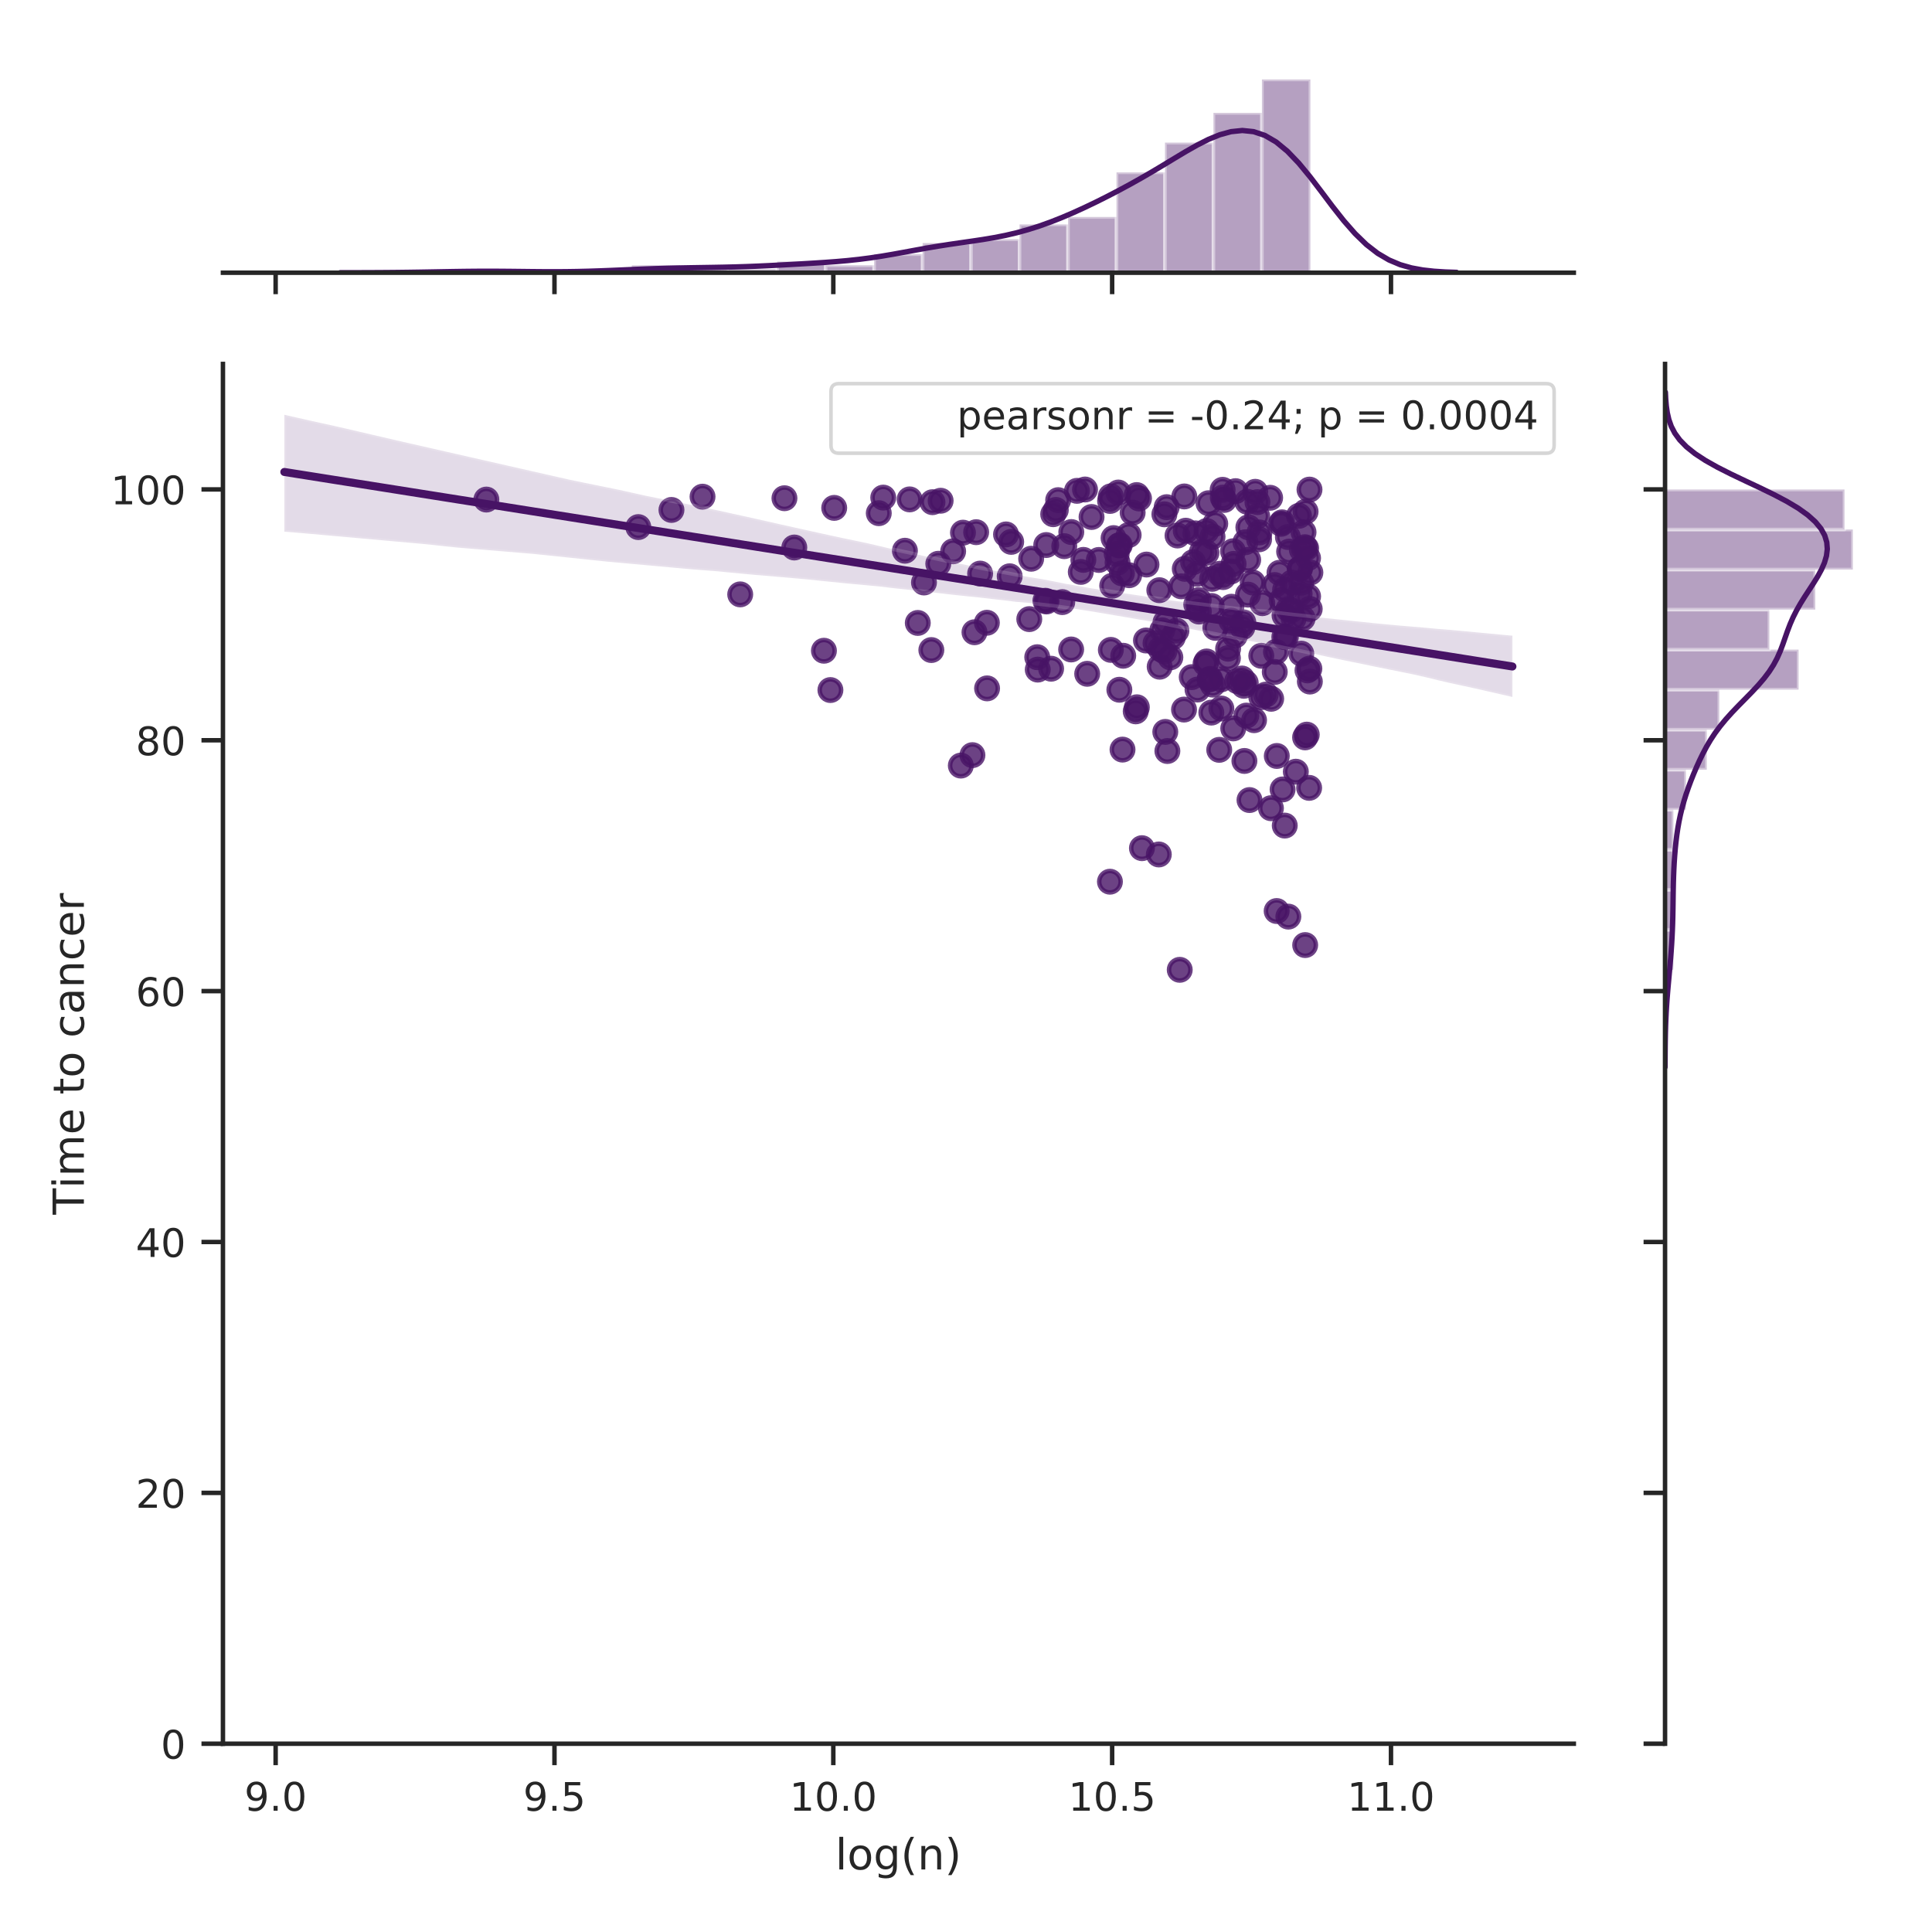 <?xml version="1.0" encoding="utf-8" standalone="no"?>
<!DOCTYPE svg PUBLIC "-//W3C//DTD SVG 1.1//EN"
  "http://www.w3.org/Graphics/SVG/1.1/DTD/svg11.dtd">
<!-- Created with matplotlib (http://matplotlib.org/) -->
<svg height="432pt" version="1.1" viewBox="0 0 432 432" width="432pt" xmlns="http://www.w3.org/2000/svg" xmlns:xlink="http://www.w3.org/1999/xlink">
 <defs>
  <style type="text/css">
*{stroke-linecap:butt;stroke-linejoin:round;}
  </style>
 </defs>
 <g id="figure_1">
  <g id="patch_1">
   <path d="M 0 432 
L 432 432 
L 432 0 
L 0 0 
z
" style="fill:#ffffff;"/>
  </g>
  <g id="axes_1">
   <g id="patch_2">
    <path d="M 49.85 389.9 
L 351.908 389.9 
L 351.908 81.383 
L 49.85 81.383 
z
" style="fill:#ffffff;"/>
   </g>
   <g id="matplotlib.axis_1">
    <g id="xtick_1">
     <g id="line2d_1">
      <defs>
       <path d="M 0 0 
L 0 4.8 
" id="m83d87ffef6" style="stroke:#262626;"/>
      </defs>
      <g>
       <use style="fill:#262626;stroke:#262626;" x="61.632" xlink:href="#m83d87ffef6" y="389.9"/>
      </g>
     </g>
     <g id="text_1">
      <!-- 9.0 -->
      <defs>
       <path d="M 10.984 1.516 
L 10.984 10.5 
Q 14.703 8.734 18.5 7.812 
Q 22.312 6.891 25.984 6.891 
Q 35.75 6.891 40.891 13.453 
Q 46.047 20.016 46.781 33.406 
Q 43.953 29.203 39.594 26.953 
Q 35.25 24.703 29.984 24.703 
Q 19.047 24.703 12.672 31.312 
Q 6.297 37.938 6.297 49.422 
Q 6.297 60.641 12.938 67.422 
Q 19.578 74.219 30.609 74.219 
Q 43.266 74.219 49.922 64.516 
Q 56.594 54.828 56.594 36.375 
Q 56.594 19.141 48.406 8.859 
Q 40.234 -1.422 26.422 -1.422 
Q 22.703 -1.422 18.891 -0.688 
Q 15.094 0.047 10.984 1.516 
z
M 30.609 32.422 
Q 37.25 32.422 41.125 36.953 
Q 45.016 41.5 45.016 49.422 
Q 45.016 57.281 41.125 61.844 
Q 37.25 66.406 30.609 66.406 
Q 23.969 66.406 20.094 61.844 
Q 16.219 57.281 16.219 49.422 
Q 16.219 41.5 20.094 36.953 
Q 23.969 32.422 30.609 32.422 
z
" id="DejaVuSans-39"/>
       <path d="M 10.688 12.406 
L 21 12.406 
L 21 0 
L 10.688 0 
z
" id="DejaVuSans-2e"/>
       <path d="M 31.781 66.406 
Q 24.172 66.406 20.328 58.906 
Q 16.5 51.422 16.5 36.375 
Q 16.5 21.391 20.328 13.891 
Q 24.172 6.391 31.781 6.391 
Q 39.453 6.391 43.281 13.891 
Q 47.125 21.391 47.125 36.375 
Q 47.125 51.422 43.281 58.906 
Q 39.453 66.406 31.781 66.406 
z
M 31.781 74.219 
Q 44.047 74.219 50.516 64.516 
Q 56.984 54.828 56.984 36.375 
Q 56.984 17.969 50.516 8.266 
Q 44.047 -1.422 31.781 -1.422 
Q 19.531 -1.422 13.062 8.266 
Q 6.594 17.969 6.594 36.375 
Q 6.594 54.828 13.062 64.516 
Q 19.531 74.219 31.781 74.219 
z
" id="DejaVuSans-30"/>
      </defs>
      <g style="fill:#262626;" transform="translate(54.635 404.887)scale(0.088 -0.088)">
       <use xlink:href="#DejaVuSans-39"/>
       <use x="63.623" xlink:href="#DejaVuSans-2e"/>
       <use x="95.41" xlink:href="#DejaVuSans-30"/>
      </g>
     </g>
    </g>
    <g id="xtick_2">
     <g id="line2d_2">
      <g>
       <use style="fill:#262626;stroke:#262626;" x="123.981" xlink:href="#m83d87ffef6" y="389.9"/>
      </g>
     </g>
     <g id="text_2">
      <!-- 9.5 -->
      <defs>
       <path d="M 10.797 72.906 
L 49.516 72.906 
L 49.516 64.594 
L 19.828 64.594 
L 19.828 46.734 
Q 21.969 47.469 24.109 47.828 
Q 26.266 48.188 28.422 48.188 
Q 40.625 48.188 47.75 41.5 
Q 54.891 34.812 54.891 23.391 
Q 54.891 11.625 47.562 5.094 
Q 40.234 -1.422 26.906 -1.422 
Q 22.312 -1.422 17.547 -0.641 
Q 12.797 0.141 7.719 1.703 
L 7.719 11.625 
Q 12.109 9.234 16.797 8.062 
Q 21.484 6.891 26.703 6.891 
Q 35.156 6.891 40.078 11.328 
Q 45.016 15.766 45.016 23.391 
Q 45.016 31 40.078 35.438 
Q 35.156 39.891 26.703 39.891 
Q 22.75 39.891 18.812 39.016 
Q 14.891 38.141 10.797 36.281 
z
" id="DejaVuSans-35"/>
      </defs>
      <g style="fill:#262626;" transform="translate(116.984 404.887)scale(0.088 -0.088)">
       <use xlink:href="#DejaVuSans-39"/>
       <use x="63.623" xlink:href="#DejaVuSans-2e"/>
       <use x="95.41" xlink:href="#DejaVuSans-35"/>
      </g>
     </g>
    </g>
    <g id="xtick_3">
     <g id="line2d_3">
      <g>
       <use style="fill:#262626;stroke:#262626;" x="186.33" xlink:href="#m83d87ffef6" y="389.9"/>
      </g>
     </g>
     <g id="text_3">
      <!-- 10.0 -->
      <defs>
       <path d="M 12.406 8.297 
L 28.516 8.297 
L 28.516 63.922 
L 10.984 60.406 
L 10.984 69.391 
L 28.422 72.906 
L 38.281 72.906 
L 38.281 8.297 
L 54.391 8.297 
L 54.391 0 
L 12.406 0 
z
" id="DejaVuSans-31"/>
      </defs>
      <g style="fill:#262626;" transform="translate(176.533 404.887)scale(0.088 -0.088)">
       <use xlink:href="#DejaVuSans-31"/>
       <use x="63.623" xlink:href="#DejaVuSans-30"/>
       <use x="127.246" xlink:href="#DejaVuSans-2e"/>
       <use x="159.033" xlink:href="#DejaVuSans-30"/>
      </g>
     </g>
    </g>
    <g id="xtick_4">
     <g id="line2d_4">
      <g>
       <use style="fill:#262626;stroke:#262626;" x="248.678" xlink:href="#m83d87ffef6" y="389.9"/>
      </g>
     </g>
     <g id="text_4">
      <!-- 10.5 -->
      <g style="fill:#262626;" transform="translate(238.882 404.887)scale(0.088 -0.088)">
       <use xlink:href="#DejaVuSans-31"/>
       <use x="63.623" xlink:href="#DejaVuSans-30"/>
       <use x="127.246" xlink:href="#DejaVuSans-2e"/>
       <use x="159.033" xlink:href="#DejaVuSans-35"/>
      </g>
     </g>
    </g>
    <g id="xtick_5">
     <g id="line2d_5">
      <g>
       <use style="fill:#262626;stroke:#262626;" x="311.027" xlink:href="#m83d87ffef6" y="389.9"/>
      </g>
     </g>
     <g id="text_5">
      <!-- 11.0 -->
      <g style="fill:#262626;" transform="translate(301.23 404.887)scale(0.088 -0.088)">
       <use xlink:href="#DejaVuSans-31"/>
       <use x="63.623" xlink:href="#DejaVuSans-31"/>
       <use x="127.246" xlink:href="#DejaVuSans-2e"/>
       <use x="159.033" xlink:href="#DejaVuSans-30"/>
      </g>
     </g>
    </g>
    <g id="text_6">
     <!-- log(n) -->
     <defs>
      <path d="M 9.422 75.984 
L 18.406 75.984 
L 18.406 0 
L 9.422 0 
z
" id="DejaVuSans-6c"/>
      <path d="M 30.609 48.391 
Q 23.391 48.391 19.188 42.75 
Q 14.984 37.109 14.984 27.297 
Q 14.984 17.484 19.156 11.844 
Q 23.344 6.203 30.609 6.203 
Q 37.797 6.203 41.984 11.859 
Q 46.188 17.531 46.188 27.297 
Q 46.188 37.016 41.984 42.703 
Q 37.797 48.391 30.609 48.391 
z
M 30.609 56 
Q 42.328 56 49.016 48.375 
Q 55.719 40.766 55.719 27.297 
Q 55.719 13.875 49.016 6.219 
Q 42.328 -1.422 30.609 -1.422 
Q 18.844 -1.422 12.172 6.219 
Q 5.516 13.875 5.516 27.297 
Q 5.516 40.766 12.172 48.375 
Q 18.844 56 30.609 56 
z
" id="DejaVuSans-6f"/>
      <path d="M 45.406 27.984 
Q 45.406 37.75 41.375 43.109 
Q 37.359 48.484 30.078 48.484 
Q 22.859 48.484 18.828 43.109 
Q 14.797 37.75 14.797 27.984 
Q 14.797 18.266 18.828 12.891 
Q 22.859 7.516 30.078 7.516 
Q 37.359 7.516 41.375 12.891 
Q 45.406 18.266 45.406 27.984 
z
M 54.391 6.781 
Q 54.391 -7.172 48.188 -13.984 
Q 42 -20.797 29.203 -20.797 
Q 24.469 -20.797 20.266 -20.094 
Q 16.062 -19.391 12.109 -17.922 
L 12.109 -9.188 
Q 16.062 -11.328 19.922 -12.344 
Q 23.781 -13.375 27.781 -13.375 
Q 36.625 -13.375 41.016 -8.766 
Q 45.406 -4.156 45.406 5.172 
L 45.406 9.625 
Q 42.625 4.781 38.281 2.391 
Q 33.938 0 27.875 0 
Q 17.828 0 11.672 7.656 
Q 5.516 15.328 5.516 27.984 
Q 5.516 40.672 11.672 48.328 
Q 17.828 56 27.875 56 
Q 33.938 56 38.281 53.609 
Q 42.625 51.219 45.406 46.391 
L 45.406 54.688 
L 54.391 54.688 
z
" id="DejaVuSans-67"/>
      <path d="M 31 75.875 
Q 24.469 64.656 21.281 53.656 
Q 18.109 42.672 18.109 31.391 
Q 18.109 20.125 21.312 9.062 
Q 24.516 -2 31 -13.188 
L 23.188 -13.188 
Q 15.875 -1.703 12.234 9.375 
Q 8.594 20.453 8.594 31.391 
Q 8.594 42.281 12.203 53.312 
Q 15.828 64.359 23.188 75.875 
z
" id="DejaVuSans-28"/>
      <path d="M 54.891 33.016 
L 54.891 0 
L 45.906 0 
L 45.906 32.719 
Q 45.906 40.484 42.875 44.328 
Q 39.844 48.188 33.797 48.188 
Q 26.516 48.188 22.312 43.547 
Q 18.109 38.922 18.109 30.906 
L 18.109 0 
L 9.078 0 
L 9.078 54.688 
L 18.109 54.688 
L 18.109 46.188 
Q 21.344 51.125 25.703 53.562 
Q 30.078 56 35.797 56 
Q 45.219 56 50.047 50.172 
Q 54.891 44.344 54.891 33.016 
z
" id="DejaVuSans-6e"/>
      <path d="M 8.016 75.875 
L 15.828 75.875 
Q 23.141 64.359 26.781 53.312 
Q 30.422 42.281 30.422 31.391 
Q 30.422 20.453 26.781 9.375 
Q 23.141 -1.703 15.828 -13.188 
L 8.016 -13.188 
Q 14.5 -2 17.703 9.062 
Q 20.906 20.125 20.906 31.391 
Q 20.906 42.672 17.703 53.656 
Q 14.5 64.656 8.016 75.875 
z
" id="DejaVuSans-29"/>
     </defs>
     <g style="fill:#262626;" transform="translate(186.774 418.011)scale(0.096 -0.096)">
      <use xlink:href="#DejaVuSans-6c"/>
      <use x="27.783" xlink:href="#DejaVuSans-6f"/>
      <use x="88.965" xlink:href="#DejaVuSans-67"/>
      <use x="152.441" xlink:href="#DejaVuSans-28"/>
      <use x="191.455" xlink:href="#DejaVuSans-6e"/>
      <use x="254.834" xlink:href="#DejaVuSans-29"/>
     </g>
    </g>
   </g>
   <g id="matplotlib.axis_2">
    <g id="ytick_1">
     <g id="line2d_6">
      <defs>
       <path d="M 0 0 
L -4.8 0 
" id="m6c8d034627" style="stroke:#262626;"/>
      </defs>
      <g>
       <use style="fill:#262626;stroke:#262626;" x="49.85" xlink:href="#m6c8d034627" y="389.9"/>
      </g>
     </g>
     <g id="text_7">
      <!-- 0 -->
      <g style="fill:#262626;" transform="translate(35.951 393.243)scale(0.088 -0.088)">
       <use xlink:href="#DejaVuSans-30"/>
      </g>
     </g>
    </g>
    <g id="ytick_2">
     <g id="line2d_7">
      <g>
       <use style="fill:#262626;stroke:#262626;" x="49.85" xlink:href="#m6c8d034627" y="333.806"/>
      </g>
     </g>
     <g id="text_8">
      <!-- 20 -->
      <defs>
       <path d="M 19.188 8.297 
L 53.609 8.297 
L 53.609 0 
L 7.328 0 
L 7.328 8.297 
Q 12.938 14.109 22.625 23.891 
Q 32.328 33.688 34.812 36.531 
Q 39.547 41.844 41.422 45.531 
Q 43.312 49.219 43.312 52.781 
Q 43.312 58.594 39.234 62.25 
Q 35.156 65.922 28.609 65.922 
Q 23.969 65.922 18.812 64.312 
Q 13.672 62.703 7.812 59.422 
L 7.812 69.391 
Q 13.766 71.781 18.938 73 
Q 24.125 74.219 28.422 74.219 
Q 39.75 74.219 46.484 68.547 
Q 53.219 62.891 53.219 53.422 
Q 53.219 48.922 51.531 44.891 
Q 49.859 40.875 45.406 35.406 
Q 44.188 33.984 37.641 27.219 
Q 31.109 20.453 19.188 8.297 
z
" id="DejaVuSans-32"/>
      </defs>
      <g style="fill:#262626;" transform="translate(30.352 337.149)scale(0.088 -0.088)">
       <use xlink:href="#DejaVuSans-32"/>
       <use x="63.623" xlink:href="#DejaVuSans-30"/>
      </g>
     </g>
    </g>
    <g id="ytick_3">
     <g id="line2d_8">
      <g>
       <use style="fill:#262626;stroke:#262626;" x="49.85" xlink:href="#m6c8d034627" y="277.712"/>
      </g>
     </g>
     <g id="text_9">
      <!-- 40 -->
      <defs>
       <path d="M 37.797 64.312 
L 12.891 25.391 
L 37.797 25.391 
z
M 35.203 72.906 
L 47.609 72.906 
L 47.609 25.391 
L 58.016 25.391 
L 58.016 17.188 
L 47.609 17.188 
L 47.609 0 
L 37.797 0 
L 37.797 17.188 
L 4.891 17.188 
L 4.891 26.703 
z
" id="DejaVuSans-34"/>
      </defs>
      <g style="fill:#262626;" transform="translate(30.352 281.055)scale(0.088 -0.088)">
       <use xlink:href="#DejaVuSans-34"/>
       <use x="63.623" xlink:href="#DejaVuSans-30"/>
      </g>
     </g>
    </g>
    <g id="ytick_4">
     <g id="line2d_9">
      <g>
       <use style="fill:#262626;stroke:#262626;" x="49.85" xlink:href="#m6c8d034627" y="221.618"/>
      </g>
     </g>
     <g id="text_10">
      <!-- 60 -->
      <defs>
       <path d="M 33.016 40.375 
Q 26.375 40.375 22.484 35.828 
Q 18.609 31.297 18.609 23.391 
Q 18.609 15.531 22.484 10.953 
Q 26.375 6.391 33.016 6.391 
Q 39.656 6.391 43.531 10.953 
Q 47.406 15.531 47.406 23.391 
Q 47.406 31.297 43.531 35.828 
Q 39.656 40.375 33.016 40.375 
z
M 52.594 71.297 
L 52.594 62.312 
Q 48.875 64.062 45.094 64.984 
Q 41.312 65.922 37.594 65.922 
Q 27.828 65.922 22.672 59.328 
Q 17.531 52.734 16.797 39.406 
Q 19.672 43.656 24.016 45.922 
Q 28.375 48.188 33.594 48.188 
Q 44.578 48.188 50.953 41.516 
Q 57.328 34.859 57.328 23.391 
Q 57.328 12.156 50.688 5.359 
Q 44.047 -1.422 33.016 -1.422 
Q 20.359 -1.422 13.672 8.266 
Q 6.984 17.969 6.984 36.375 
Q 6.984 53.656 15.188 63.938 
Q 23.391 74.219 37.203 74.219 
Q 40.922 74.219 44.703 73.484 
Q 48.484 72.75 52.594 71.297 
z
" id="DejaVuSans-36"/>
      </defs>
      <g style="fill:#262626;" transform="translate(30.352 224.961)scale(0.088 -0.088)">
       <use xlink:href="#DejaVuSans-36"/>
       <use x="63.623" xlink:href="#DejaVuSans-30"/>
      </g>
     </g>
    </g>
    <g id="ytick_5">
     <g id="line2d_10">
      <g>
       <use style="fill:#262626;stroke:#262626;" x="49.85" xlink:href="#m6c8d034627" y="165.524"/>
      </g>
     </g>
     <g id="text_11">
      <!-- 80 -->
      <defs>
       <path d="M 31.781 34.625 
Q 24.75 34.625 20.719 30.859 
Q 16.703 27.094 16.703 20.516 
Q 16.703 13.922 20.719 10.156 
Q 24.75 6.391 31.781 6.391 
Q 38.812 6.391 42.859 10.172 
Q 46.922 13.969 46.922 20.516 
Q 46.922 27.094 42.891 30.859 
Q 38.875 34.625 31.781 34.625 
z
M 21.922 38.812 
Q 15.578 40.375 12.031 44.719 
Q 8.5 49.078 8.5 55.328 
Q 8.5 64.062 14.719 69.141 
Q 20.953 74.219 31.781 74.219 
Q 42.672 74.219 48.875 69.141 
Q 55.078 64.062 55.078 55.328 
Q 55.078 49.078 51.531 44.719 
Q 48 40.375 41.703 38.812 
Q 48.828 37.156 52.797 32.312 
Q 56.781 27.484 56.781 20.516 
Q 56.781 9.906 50.312 4.234 
Q 43.844 -1.422 31.781 -1.422 
Q 19.734 -1.422 13.25 4.234 
Q 6.781 9.906 6.781 20.516 
Q 6.781 27.484 10.781 32.312 
Q 14.797 37.156 21.922 38.812 
z
M 18.312 54.391 
Q 18.312 48.734 21.844 45.562 
Q 25.391 42.391 31.781 42.391 
Q 38.141 42.391 41.719 45.562 
Q 45.312 48.734 45.312 54.391 
Q 45.312 60.062 41.719 63.234 
Q 38.141 66.406 31.781 66.406 
Q 25.391 66.406 21.844 63.234 
Q 18.312 60.062 18.312 54.391 
z
" id="DejaVuSans-38"/>
      </defs>
      <g style="fill:#262626;" transform="translate(30.352 168.868)scale(0.088 -0.088)">
       <use xlink:href="#DejaVuSans-38"/>
       <use x="63.623" xlink:href="#DejaVuSans-30"/>
      </g>
     </g>
    </g>
    <g id="ytick_6">
     <g id="line2d_11">
      <g>
       <use style="fill:#262626;stroke:#262626;" x="49.85" xlink:href="#m6c8d034627" y="109.43"/>
      </g>
     </g>
     <g id="text_12">
      <!-- 100 -->
      <g style="fill:#262626;" transform="translate(24.753 112.774)scale(0.088 -0.088)">
       <use xlink:href="#DejaVuSans-31"/>
       <use x="63.623" xlink:href="#DejaVuSans-30"/>
       <use x="127.246" xlink:href="#DejaVuSans-30"/>
      </g>
     </g>
    </g>
    <g id="text_13">
     <!-- Time to cancer -->
     <defs>
      <path d="M -0.297 72.906 
L 61.375 72.906 
L 61.375 64.594 
L 35.5 64.594 
L 35.5 0 
L 25.594 0 
L 25.594 64.594 
L -0.297 64.594 
z
" id="DejaVuSans-54"/>
      <path d="M 9.422 54.688 
L 18.406 54.688 
L 18.406 0 
L 9.422 0 
z
M 9.422 75.984 
L 18.406 75.984 
L 18.406 64.594 
L 9.422 64.594 
z
" id="DejaVuSans-69"/>
      <path d="M 52 44.188 
Q 55.375 50.25 60.062 53.125 
Q 64.75 56 71.094 56 
Q 79.641 56 84.281 50.016 
Q 88.922 44.047 88.922 33.016 
L 88.922 0 
L 79.891 0 
L 79.891 32.719 
Q 79.891 40.578 77.094 44.375 
Q 74.312 48.188 68.609 48.188 
Q 61.625 48.188 57.562 43.547 
Q 53.516 38.922 53.516 30.906 
L 53.516 0 
L 44.484 0 
L 44.484 32.719 
Q 44.484 40.625 41.703 44.406 
Q 38.922 48.188 33.109 48.188 
Q 26.219 48.188 22.156 43.531 
Q 18.109 38.875 18.109 30.906 
L 18.109 0 
L 9.078 0 
L 9.078 54.688 
L 18.109 54.688 
L 18.109 46.188 
Q 21.188 51.219 25.484 53.609 
Q 29.781 56 35.688 56 
Q 41.656 56 45.828 52.969 
Q 50 49.953 52 44.188 
z
" id="DejaVuSans-6d"/>
      <path d="M 56.203 29.594 
L 56.203 25.203 
L 14.891 25.203 
Q 15.484 15.922 20.484 11.062 
Q 25.484 6.203 34.422 6.203 
Q 39.594 6.203 44.453 7.469 
Q 49.312 8.734 54.109 11.281 
L 54.109 2.781 
Q 49.266 0.734 44.188 -0.344 
Q 39.109 -1.422 33.891 -1.422 
Q 20.797 -1.422 13.156 6.188 
Q 5.516 13.812 5.516 26.812 
Q 5.516 40.234 12.766 48.109 
Q 20.016 56 32.328 56 
Q 43.359 56 49.781 48.891 
Q 56.203 41.797 56.203 29.594 
z
M 47.219 32.234 
Q 47.125 39.594 43.094 43.984 
Q 39.062 48.391 32.422 48.391 
Q 24.906 48.391 20.391 44.141 
Q 15.875 39.891 15.188 32.172 
z
" id="DejaVuSans-65"/>
      <path id="DejaVuSans-20"/>
      <path d="M 18.312 70.219 
L 18.312 54.688 
L 36.812 54.688 
L 36.812 47.703 
L 18.312 47.703 
L 18.312 18.016 
Q 18.312 11.328 20.141 9.422 
Q 21.969 7.516 27.594 7.516 
L 36.812 7.516 
L 36.812 0 
L 27.594 0 
Q 17.188 0 13.234 3.875 
Q 9.281 7.766 9.281 18.016 
L 9.281 47.703 
L 2.688 47.703 
L 2.688 54.688 
L 9.281 54.688 
L 9.281 70.219 
z
" id="DejaVuSans-74"/>
      <path d="M 48.781 52.594 
L 48.781 44.188 
Q 44.969 46.297 41.141 47.344 
Q 37.312 48.391 33.406 48.391 
Q 24.656 48.391 19.812 42.844 
Q 14.984 37.312 14.984 27.297 
Q 14.984 17.281 19.812 11.734 
Q 24.656 6.203 33.406 6.203 
Q 37.312 6.203 41.141 7.25 
Q 44.969 8.297 48.781 10.406 
L 48.781 2.094 
Q 45.016 0.344 40.984 -0.531 
Q 36.969 -1.422 32.422 -1.422 
Q 20.062 -1.422 12.781 6.344 
Q 5.516 14.109 5.516 27.297 
Q 5.516 40.672 12.859 48.328 
Q 20.219 56 33.016 56 
Q 37.156 56 41.109 55.141 
Q 45.062 54.297 48.781 52.594 
z
" id="DejaVuSans-63"/>
      <path d="M 34.281 27.484 
Q 23.391 27.484 19.188 25 
Q 14.984 22.516 14.984 16.5 
Q 14.984 11.719 18.141 8.906 
Q 21.297 6.109 26.703 6.109 
Q 34.188 6.109 38.703 11.406 
Q 43.219 16.703 43.219 25.484 
L 43.219 27.484 
z
M 52.203 31.203 
L 52.203 0 
L 43.219 0 
L 43.219 8.297 
Q 40.141 3.328 35.547 0.953 
Q 30.953 -1.422 24.312 -1.422 
Q 15.922 -1.422 10.953 3.297 
Q 6 8.016 6 15.922 
Q 6 25.141 12.172 29.828 
Q 18.359 34.516 30.609 34.516 
L 43.219 34.516 
L 43.219 35.406 
Q 43.219 41.609 39.141 45 
Q 35.062 48.391 27.688 48.391 
Q 23 48.391 18.547 47.266 
Q 14.109 46.141 10.016 43.891 
L 10.016 52.203 
Q 14.938 54.109 19.578 55.047 
Q 24.219 56 28.609 56 
Q 40.484 56 46.344 49.844 
Q 52.203 43.703 52.203 31.203 
z
" id="DejaVuSans-61"/>
      <path d="M 41.109 46.297 
Q 39.594 47.172 37.812 47.578 
Q 36.031 48 33.891 48 
Q 26.266 48 22.188 43.047 
Q 18.109 38.094 18.109 28.812 
L 18.109 0 
L 9.078 0 
L 9.078 54.688 
L 18.109 54.688 
L 18.109 46.188 
Q 20.953 51.172 25.484 53.578 
Q 30.031 56 36.531 56 
Q 37.453 56 38.578 55.875 
Q 39.703 55.766 41.062 55.516 
z
" id="DejaVuSans-72"/>
     </defs>
     <g style="fill:#262626;" transform="translate(18.756 271.592)rotate(-90)scale(0.096 -0.096)">
      <use xlink:href="#DejaVuSans-54"/>
      <use x="61.037" xlink:href="#DejaVuSans-69"/>
      <use x="88.82" xlink:href="#DejaVuSans-6d"/>
      <use x="186.232" xlink:href="#DejaVuSans-65"/>
      <use x="247.756" xlink:href="#DejaVuSans-20"/>
      <use x="279.543" xlink:href="#DejaVuSans-74"/>
      <use x="318.752" xlink:href="#DejaVuSans-6f"/>
      <use x="379.934" xlink:href="#DejaVuSans-20"/>
      <use x="411.721" xlink:href="#DejaVuSans-63"/>
      <use x="466.701" xlink:href="#DejaVuSans-61"/>
      <use x="527.98" xlink:href="#DejaVuSans-6e"/>
      <use x="591.359" xlink:href="#DejaVuSans-63"/>
      <use x="646.34" xlink:href="#DejaVuSans-65"/>
      <use x="707.863" xlink:href="#DejaVuSans-72"/>
     </g>
    </g>
   </g>
   <g id="PathCollection_1">
    <defs>
     <path d="M 0 2.4 
C 0.636 2.4 1.247 2.147 1.697 1.697 
C 2.147 1.247 2.4 0.636 2.4 0 
C 2.4 -0.636 2.147 -1.247 1.697 -1.697 
C 1.247 -2.147 0.636 -2.4 0 -2.4 
C -0.636 -2.4 -1.247 -2.147 -1.697 -1.697 
C -2.147 -1.247 -2.4 -0.636 -2.4 0 
C -2.4 0.636 -2.147 1.247 -1.697 1.697 
C -1.247 2.147 -0.636 2.4 0 2.4 
z
" id="mbc94a59c33" style="stroke:#471365;stroke-opacity:0.8;"/>
    </defs>
    <g clip-path="url(#pc0ff74a179)">
     <use style="fill:#471365;fill-opacity:0.8;stroke:#471365;stroke-opacity:0.8;" x="278.896" xlink:href="#mbc94a59c33" y="112.197"/>
     <use style="fill:#471365;fill-opacity:0.8;stroke:#471365;stroke-opacity:0.8;" x="270.445" xlink:href="#mbc94a59c33" y="151.916"/>
     <use style="fill:#471365;fill-opacity:0.8;stroke:#471365;stroke-opacity:0.8;" x="254.161" xlink:href="#mbc94a59c33" y="110.698"/>
     <use style="fill:#471365;fill-opacity:0.8;stroke:#471365;stroke-opacity:0.8;" x="278.683" xlink:href="#mbc94a59c33" y="160.007"/>
     <use style="fill:#471365;fill-opacity:0.8;stroke:#471365;stroke-opacity:0.8;" x="254.204" xlink:href="#mbc94a59c33" y="158.148"/>
     <use style="fill:#471365;fill-opacity:0.8;stroke:#471365;stroke-opacity:0.8;" x="260.358" xlink:href="#mbc94a59c33" y="115.001"/>
     <use style="fill:#471365;fill-opacity:0.8;stroke:#471365;stroke-opacity:0.8;" x="290.695" xlink:href="#mbc94a59c33" y="127.134"/>
     <use style="fill:#471365;fill-opacity:0.8;stroke:#471365;stroke-opacity:0.8;" x="157.087" xlink:href="#mbc94a59c33" y="111.059"/>
     <use style="fill:#471365;fill-opacity:0.8;stroke:#471365;stroke-opacity:0.8;" x="287.227" xlink:href="#mbc94a59c33" y="137.6"/>
     <use style="fill:#471365;fill-opacity:0.8;stroke:#471365;stroke-opacity:0.8;" x="273.382" xlink:href="#mbc94a59c33" y="109.523"/>
     <use style="fill:#471365;fill-opacity:0.8;stroke:#471365;stroke-opacity:0.8;" x="249.893" xlink:href="#mbc94a59c33" y="125.805"/>
     <use style="fill:#471365;fill-opacity:0.8;stroke:#471365;stroke-opacity:0.8;" x="217.896" xlink:href="#mbc94a59c33" y="141.373"/>
     <use style="fill:#471365;fill-opacity:0.8;stroke:#471365;stroke-opacity:0.8;" x="287.974" xlink:href="#mbc94a59c33" y="120.073"/>
     <use style="fill:#471365;fill-opacity:0.8;stroke:#471365;stroke-opacity:0.8;" x="259.886" xlink:href="#mbc94a59c33" y="140.943"/>
     <use style="fill:#471365;fill-opacity:0.8;stroke:#471365;stroke-opacity:0.8;" x="288.885" xlink:href="#mbc94a59c33" y="130.262"/>
     <use style="fill:#471365;fill-opacity:0.8;stroke:#471365;stroke-opacity:0.8;" x="244.073" xlink:href="#mbc94a59c33" y="115.601"/>
     <use style="fill:#471365;fill-opacity:0.8;stroke:#471365;stroke-opacity:0.8;" x="248.69" xlink:href="#mbc94a59c33" y="130.977"/>
     <use style="fill:#471365;fill-opacity:0.8;stroke:#471365;stroke-opacity:0.8;" x="259.493" xlink:href="#mbc94a59c33" y="145.131"/>
     <use style="fill:#471365;fill-opacity:0.8;stroke:#471365;stroke-opacity:0.8;" x="266.782" xlink:href="#mbc94a59c33" y="125.698"/>
     <use style="fill:#471365;fill-opacity:0.8;stroke:#471365;stroke-opacity:0.8;" x="239.511" xlink:href="#mbc94a59c33" y="145.223"/>
     <use style="fill:#471365;fill-opacity:0.8;stroke:#471365;stroke-opacity:0.8;" x="245.701" xlink:href="#mbc94a59c33" y="125.206"/>
     <use style="fill:#471365;fill-opacity:0.8;stroke:#471365;stroke-opacity:0.8;" x="248.388" xlink:href="#mbc94a59c33" y="145.315"/>
     <use style="fill:#471365;fill-opacity:0.8;stroke:#471365;stroke-opacity:0.8;" x="282.026" xlink:href="#mbc94a59c33" y="146.637"/>
     <use style="fill:#471365;fill-opacity:0.8;stroke:#471365;stroke-opacity:0.8;" x="264.814" xlink:href="#mbc94a59c33" y="111.006"/>
     <use style="fill:#471365;fill-opacity:0.8;stroke:#471365;stroke-opacity:0.8;" x="271.129" xlink:href="#mbc94a59c33" y="120.019"/>
     <use style="fill:#471365;fill-opacity:0.8;stroke:#471365;stroke-opacity:0.8;" x="206.605" xlink:href="#mbc94a59c33" y="130.247"/>
     <use style="fill:#471365;fill-opacity:0.8;stroke:#471365;stroke-opacity:0.8;" x="258.38" xlink:href="#mbc94a59c33" y="143.817"/>
     <use style="fill:#471365;fill-opacity:0.8;stroke:#471365;stroke-opacity:0.8;" x="264.116" xlink:href="#mbc94a59c33" y="131.099"/>
     <use style="fill:#471365;fill-opacity:0.8;stroke:#471365;stroke-opacity:0.8;" x="230.147" xlink:href="#mbc94a59c33" y="138.438"/>
     <use style="fill:#471365;fill-opacity:0.8;stroke:#471365;stroke-opacity:0.8;" x="261.696" xlink:href="#mbc94a59c33" y="146.983"/>
     <use style="fill:#471365;fill-opacity:0.8;stroke:#471365;stroke-opacity:0.8;" x="286.095" xlink:href="#mbc94a59c33" y="128.072"/>
     <use style="fill:#471365;fill-opacity:0.8;stroke:#471365;stroke-opacity:0.8;" x="287.175" xlink:href="#mbc94a59c33" y="142.441"/>
     <use style="fill:#471365;fill-opacity:0.8;stroke:#471365;stroke-opacity:0.8;" x="273.492" xlink:href="#mbc94a59c33" y="129.04"/>
     <use style="fill:#471365;fill-opacity:0.8;stroke:#471365;stroke-opacity:0.8;" x="196.498" xlink:href="#mbc94a59c33" y="114.748"/>
     <use style="fill:#471365;fill-opacity:0.8;stroke:#471365;stroke-opacity:0.8;" x="242.612" xlink:href="#mbc94a59c33" y="109.453"/>
     <use style="fill:#471365;fill-opacity:0.8;stroke:#471365;stroke-opacity:0.8;" x="292.777" xlink:href="#mbc94a59c33" y="149.518"/>
     <use style="fill:#471365;fill-opacity:0.8;stroke:#471365;stroke-opacity:0.8;" x="292.356" xlink:href="#mbc94a59c33" y="149.902"/>
     <use style="fill:#471365;fill-opacity:0.8;stroke:#471365;stroke-opacity:0.8;" x="248.998" xlink:href="#mbc94a59c33" y="120.319"/>
     <use style="fill:#471365;fill-opacity:0.8;stroke:#471365;stroke-opacity:0.8;" x="276.263" xlink:href="#mbc94a59c33" y="109.822"/>
     <use style="fill:#471365;fill-opacity:0.8;stroke:#471365;stroke-opacity:0.8;" x="275.263" xlink:href="#mbc94a59c33" y="127.772"/>
     <use style="fill:#471365;fill-opacity:0.8;stroke:#471365;stroke-opacity:0.8;" x="259.305" xlink:href="#mbc94a59c33" y="149.08"/>
     <use style="fill:#471365;fill-opacity:0.8;stroke:#471365;stroke-opacity:0.8;" x="281.618" xlink:href="#mbc94a59c33" y="119.051"/>
     <use style="fill:#471365;fill-opacity:0.8;stroke:#471365;stroke-opacity:0.8;" x="288.078" xlink:href="#mbc94a59c33" y="204.959"/>
     <use style="fill:#471365;fill-opacity:0.8;stroke:#471365;stroke-opacity:0.8;" x="214.843" xlink:href="#mbc94a59c33" y="171.187"/>
     <use style="fill:#471365;fill-opacity:0.8;stroke:#471365;stroke-opacity:0.8;" x="278.25" xlink:href="#mbc94a59c33" y="170.15"/>
     <use style="fill:#471365;fill-opacity:0.8;stroke:#471365;stroke-opacity:0.8;" x="270.937" xlink:href="#mbc94a59c33" y="135.502"/>
     <use style="fill:#471365;fill-opacity:0.8;stroke:#471365;stroke-opacity:0.8;" x="260.365" xlink:href="#mbc94a59c33" y="145.645"/>
     <use style="fill:#471365;fill-opacity:0.8;stroke:#471365;stroke-opacity:0.8;" x="290.614" xlink:href="#mbc94a59c33" y="127.165"/>
     <use style="fill:#471365;fill-opacity:0.8;stroke:#471365;stroke-opacity:0.8;" x="197.496" xlink:href="#mbc94a59c33" y="111.267"/>
     <use style="fill:#471365;fill-opacity:0.8;stroke:#471365;stroke-opacity:0.8;" x="291.819" xlink:href="#mbc94a59c33" y="164.879"/>
     <use style="fill:#471365;fill-opacity:0.8;stroke:#471365;stroke-opacity:0.8;" x="278.007" xlink:href="#mbc94a59c33" y="139.16"/>
     <use style="fill:#471365;fill-opacity:0.8;stroke:#471365;stroke-opacity:0.8;" x="271.029" xlink:href="#mbc94a59c33" y="129.432"/>
     <use style="fill:#471365;fill-opacity:0.8;stroke:#471365;stroke-opacity:0.8;" x="282.033" xlink:href="#mbc94a59c33" y="155.881"/>
     <use style="fill:#471365;fill-opacity:0.8;stroke:#471365;stroke-opacity:0.8;" x="285.307" xlink:href="#mbc94a59c33" y="145.761"/>
     <use style="fill:#471365;fill-opacity:0.8;stroke:#471365;stroke-opacity:0.8;" x="280.673" xlink:href="#mbc94a59c33" y="109.968"/>
     <use style="fill:#471365;fill-opacity:0.8;stroke:#471365;stroke-opacity:0.8;" x="288.248" xlink:href="#mbc94a59c33" y="123.339"/>
     <use style="fill:#471365;fill-opacity:0.8;stroke:#471365;stroke-opacity:0.8;" x="271.162" xlink:href="#mbc94a59c33" y="153.084"/>
     <use style="fill:#471365;fill-opacity:0.8;stroke:#471365;stroke-opacity:0.8;" x="224.949" xlink:href="#mbc94a59c33" y="119.496"/>
     <use style="fill:#471365;fill-opacity:0.8;stroke:#471365;stroke-opacity:0.8;" x="177.608" xlink:href="#mbc94a59c33" y="122.424"/>
     <use style="fill:#471365;fill-opacity:0.8;stroke:#471365;stroke-opacity:0.8;" x="253.949" xlink:href="#mbc94a59c33" y="159.062"/>
     <use style="fill:#471365;fill-opacity:0.8;stroke:#471365;stroke-opacity:0.8;" x="273.098" xlink:href="#mbc94a59c33" y="158.432"/>
     <use style="fill:#471365;fill-opacity:0.8;stroke:#471365;stroke-opacity:0.8;" x="284.184" xlink:href="#mbc94a59c33" y="180.716"/>
     <use style="fill:#471365;fill-opacity:0.8;stroke:#471365;stroke-opacity:0.8;" x="268.035" xlink:href="#mbc94a59c33" y="134.173"/>
     <use style="fill:#471365;fill-opacity:0.8;stroke:#471365;stroke-opacity:0.8;" x="184.233" xlink:href="#mbc94a59c33" y="145.507"/>
     <use style="fill:#471365;fill-opacity:0.8;stroke:#471365;stroke-opacity:0.8;" x="292.726" xlink:href="#mbc94a59c33" y="176.167"/>
     <use style="fill:#471365;fill-opacity:0.8;stroke:#471365;stroke-opacity:0.8;" x="285.042" xlink:href="#mbc94a59c33" y="150.248"/>
     <use style="fill:#471365;fill-opacity:0.8;stroke:#471365;stroke-opacity:0.8;" x="252.486" xlink:href="#mbc94a59c33" y="128.618"/>
     <use style="fill:#471365;fill-opacity:0.8;stroke:#471365;stroke-opacity:0.8;" x="273.734" xlink:href="#mbc94a59c33" y="111.789"/>
     <use style="fill:#471365;fill-opacity:0.8;stroke:#471365;stroke-opacity:0.8;" x="241.665" xlink:href="#mbc94a59c33" y="127.888"/>
     <use style="fill:#471365;fill-opacity:0.8;stroke:#471365;stroke-opacity:0.8;" x="175.403" xlink:href="#mbc94a59c33" y="111.405"/>
     <use style="fill:#471365;fill-opacity:0.8;stroke:#471365;stroke-opacity:0.8;" x="278.133" xlink:href="#mbc94a59c33" y="153.345"/>
     <use style="fill:#471365;fill-opacity:0.8;stroke:#471365;stroke-opacity:0.8;" x="248.214" xlink:href="#mbc94a59c33" y="112.012"/>
     <use style="fill:#471365;fill-opacity:0.8;stroke:#471365;stroke-opacity:0.8;" x="267.484" xlink:href="#mbc94a59c33" y="135.141"/>
     <use style="fill:#471365;fill-opacity:0.8;stroke:#471365;stroke-opacity:0.8;" x="287.532" xlink:href="#mbc94a59c33" y="142.357"/>
     <use style="fill:#471365;fill-opacity:0.8;stroke:#471365;stroke-opacity:0.8;" x="274.609" xlink:href="#mbc94a59c33" y="145.054"/>
     <use style="fill:#471365;fill-opacity:0.8;stroke:#471365;stroke-opacity:0.8;" x="150.139" xlink:href="#mbc94a59c33" y="114.025"/>
     <use style="fill:#471365;fill-opacity:0.8;stroke:#471365;stroke-opacity:0.8;" x="259.112" xlink:href="#mbc94a59c33" y="191.059"/>
     <use style="fill:#471365;fill-opacity:0.8;stroke:#471365;stroke-opacity:0.8;" x="217.437" xlink:href="#mbc94a59c33" y="168.851"/>
     <use style="fill:#471365;fill-opacity:0.8;stroke:#471365;stroke-opacity:0.8;" x="225.768" xlink:href="#mbc94a59c33" y="128.856"/>
     <use style="fill:#471365;fill-opacity:0.8;stroke:#471365;stroke-opacity:0.8;" x="232.045" xlink:href="#mbc94a59c33" y="149.726"/>
     <use style="fill:#471365;fill-opacity:0.8;stroke:#471365;stroke-opacity:0.8;" x="108.751" xlink:href="#mbc94a59c33" y="111.705"/>
     <use style="fill:#471365;fill-opacity:0.8;stroke:#471365;stroke-opacity:0.8;" x="279.134" xlink:href="#mbc94a59c33" y="117.906"/>
     <use style="fill:#471365;fill-opacity:0.8;stroke:#471365;stroke-opacity:0.8;" x="276.141" xlink:href="#mbc94a59c33" y="142.118"/>
     <use style="fill:#471365;fill-opacity:0.8;stroke:#471365;stroke-opacity:0.8;" x="275.704" xlink:href="#mbc94a59c33" y="123.262"/>
     <use style="fill:#471365;fill-opacity:0.8;stroke:#471365;stroke-opacity:0.8;" x="285.018" xlink:href="#mbc94a59c33" y="130.815"/>
     <use style="fill:#471365;fill-opacity:0.8;stroke:#471365;stroke-opacity:0.8;" x="288.104" xlink:href="#mbc94a59c33" y="136.217"/>
     <use style="fill:#471365;fill-opacity:0.8;stroke:#471365;stroke-opacity:0.8;" x="243.098" xlink:href="#mbc94a59c33" y="150.663"/>
     <use style="fill:#471365;fill-opacity:0.8;stroke:#471365;stroke-opacity:0.8;" x="250.187" xlink:href="#mbc94a59c33" y="121.955"/>
     <use style="fill:#471365;fill-opacity:0.8;stroke:#471365;stroke-opacity:0.8;" x="263.791" xlink:href="#mbc94a59c33" y="216.854"/>
     <use style="fill:#471365;fill-opacity:0.8;stroke:#471365;stroke-opacity:0.8;" x="292.055" xlink:href="#mbc94a59c33" y="122.578"/>
     <use style="fill:#471365;fill-opacity:0.8;stroke:#471365;stroke-opacity:0.8;" x="275.309" xlink:href="#mbc94a59c33" y="138.784"/>
     <use style="fill:#471365;fill-opacity:0.8;stroke:#471365;stroke-opacity:0.8;" x="248.374" xlink:href="#mbc94a59c33" y="110.982"/>
     <use style="fill:#471365;fill-opacity:0.8;stroke:#471365;stroke-opacity:0.8;" x="280.41" xlink:href="#mbc94a59c33" y="161.037"/>
     <use style="fill:#471365;fill-opacity:0.8;stroke:#471365;stroke-opacity:0.8;" x="235.497" xlink:href="#mbc94a59c33" y="114.978"/>
     <use style="fill:#471365;fill-opacity:0.8;stroke:#471365;stroke-opacity:0.8;" x="277.703" xlink:href="#mbc94a59c33" y="151.716"/>
     <use style="fill:#471365;fill-opacity:0.8;stroke:#471365;stroke-opacity:0.8;" x="279.391" xlink:href="#mbc94a59c33" y="178.895"/>
     <use style="fill:#471365;fill-opacity:0.8;stroke:#471365;stroke-opacity:0.8;" x="291.766" xlink:href="#mbc94a59c33" y="122.347"/>
     <use style="fill:#471365;fill-opacity:0.8;stroke:#471365;stroke-opacity:0.8;" x="289.75" xlink:href="#mbc94a59c33" y="172.555"/>
     <use style="fill:#471365;fill-opacity:0.8;stroke:#471365;stroke-opacity:0.8;" x="208.505" xlink:href="#mbc94a59c33" y="112.289"/>
     <use style="fill:#471365;fill-opacity:0.8;stroke:#471365;stroke-opacity:0.8;" x="255.339" xlink:href="#mbc94a59c33" y="189.652"/>
     <use style="fill:#471365;fill-opacity:0.8;stroke:#471365;stroke-opacity:0.8;" x="165.511" xlink:href="#mbc94a59c33" y="132.905"/>
     <use style="fill:#471365;fill-opacity:0.8;stroke:#471365;stroke-opacity:0.8;" x="259.225" xlink:href="#mbc94a59c33" y="131.968"/>
     <use style="fill:#471365;fill-opacity:0.8;stroke:#471365;stroke-opacity:0.8;" x="278.484" xlink:href="#mbc94a59c33" y="121.241"/>
     <use style="fill:#471365;fill-opacity:0.8;stroke:#471365;stroke-opacity:0.8;" x="239.543" xlink:href="#mbc94a59c33" y="118.966"/>
     <use style="fill:#471365;fill-opacity:0.8;stroke:#471365;stroke-opacity:0.8;" x="293.007" xlink:href="#mbc94a59c33" y="128.018"/>
     <use style="fill:#471365;fill-opacity:0.8;stroke:#471365;stroke-opacity:0.8;" x="236.607" xlink:href="#mbc94a59c33" y="111.835"/>
     <use style="fill:#471365;fill-opacity:0.8;stroke:#471365;stroke-opacity:0.8;" x="230.57" xlink:href="#mbc94a59c33" y="124.937"/>
     <use style="fill:#471365;fill-opacity:0.8;stroke:#471365;stroke-opacity:0.8;" x="273.418" xlink:href="#mbc94a59c33" y="111.267"/>
     <use style="fill:#471365;fill-opacity:0.8;stroke:#471365;stroke-opacity:0.8;" x="236.086" xlink:href="#mbc94a59c33" y="114.025"/>
     <use style="fill:#471365;fill-opacity:0.8;stroke:#471365;stroke-opacity:0.8;" x="266.475" xlink:href="#mbc94a59c33" y="151.409"/>
     <use style="fill:#471365;fill-opacity:0.8;stroke:#471365;stroke-opacity:0.8;" x="273.04" xlink:href="#mbc94a59c33" y="151.916"/>
     <use style="fill:#471365;fill-opacity:0.8;stroke:#471365;stroke-opacity:0.8;" x="261.029" xlink:href="#mbc94a59c33" y="167.929"/>
     <use style="fill:#471365;fill-opacity:0.8;stroke:#471365;stroke-opacity:0.8;" x="287.274" xlink:href="#mbc94a59c33" y="184.604"/>
     <use style="fill:#471365;fill-opacity:0.8;stroke:#471365;stroke-opacity:0.8;" x="274.564" xlink:href="#mbc94a59c33" y="147.159"/>
     <use style="fill:#471365;fill-opacity:0.8;stroke:#471365;stroke-opacity:0.8;" x="279.098" xlink:href="#mbc94a59c33" y="125.183"/>
     <use style="fill:#471365;fill-opacity:0.8;stroke:#471365;stroke-opacity:0.8;" x="233.995" xlink:href="#mbc94a59c33" y="134.496"/>
     <use style="fill:#471365;fill-opacity:0.8;stroke:#471365;stroke-opacity:0.8;" x="268.717" xlink:href="#mbc94a59c33" y="123.461"/>
     <use style="fill:#471365;fill-opacity:0.8;stroke:#471365;stroke-opacity:0.8;" x="256.359" xlink:href="#mbc94a59c33" y="126.235"/>
     <use style="fill:#471365;fill-opacity:0.8;stroke:#471365;stroke-opacity:0.8;" x="270.228" xlink:href="#mbc94a59c33" y="112.519"/>
     <use style="fill:#471365;fill-opacity:0.8;stroke:#471365;stroke-opacity:0.8;" x="252.37" xlink:href="#mbc94a59c33" y="119.635"/>
     <use style="fill:#471365;fill-opacity:0.8;stroke:#471365;stroke-opacity:0.8;" x="260.597" xlink:href="#mbc94a59c33" y="139.183"/>
     <use style="fill:#471365;fill-opacity:0.8;stroke:#471365;stroke-opacity:0.8;" x="237.97" xlink:href="#mbc94a59c33" y="122.124"/>
     <use style="fill:#471365;fill-opacity:0.8;stroke:#471365;stroke-opacity:0.8;" x="280.118" xlink:href="#mbc94a59c33" y="130.262"/>
     <use style="fill:#471365;fill-opacity:0.8;stroke:#471365;stroke-opacity:0.8;" x="254.688" xlink:href="#mbc94a59c33" y="111.459"/>
     <use style="fill:#471365;fill-opacity:0.8;stroke:#471365;stroke-opacity:0.8;" x="288.741" xlink:href="#mbc94a59c33" y="136.471"/>
     <use style="fill:#471365;fill-opacity:0.8;stroke:#471365;stroke-opacity:0.8;" x="284.008" xlink:href="#mbc94a59c33" y="111.305"/>
     <use style="fill:#471365;fill-opacity:0.8;stroke:#471365;stroke-opacity:0.8;" x="292.486" xlink:href="#mbc94a59c33" y="124.791"/>
     <use style="fill:#471365;fill-opacity:0.8;stroke:#471365;stroke-opacity:0.8;" x="275.758" xlink:href="#mbc94a59c33" y="162.873"/>
     <use style="fill:#471365;fill-opacity:0.8;stroke:#471365;stroke-opacity:0.8;" x="253.264" xlink:href="#mbc94a59c33" y="114.625"/>
     <use style="fill:#471365;fill-opacity:0.8;stroke:#471365;stroke-opacity:0.8;" x="284.238" xlink:href="#mbc94a59c33" y="156.25"/>
     <use style="fill:#471365;fill-opacity:0.8;stroke:#471365;stroke-opacity:0.8;" x="251.152" xlink:href="#mbc94a59c33" y="146.629"/>
     <use style="fill:#471365;fill-opacity:0.8;stroke:#471365;stroke-opacity:0.8;" x="260.868" xlink:href="#mbc94a59c33" y="113.403"/>
     <use style="fill:#471365;fill-opacity:0.8;stroke:#471365;stroke-opacity:0.8;" x="267.767" xlink:href="#mbc94a59c33" y="154.183"/>
     <use style="fill:#471365;fill-opacity:0.8;stroke:#471365;stroke-opacity:0.8;" x="202.34" xlink:href="#mbc94a59c33" y="123.146"/>
     <use style="fill:#471365;fill-opacity:0.8;stroke:#471365;stroke-opacity:0.8;" x="271.755" xlink:href="#mbc94a59c33" y="140.39"/>
     <use style="fill:#471365;fill-opacity:0.8;stroke:#471365;stroke-opacity:0.8;" x="250.388" xlink:href="#mbc94a59c33" y="121.894"/>
     <use style="fill:#471365;fill-opacity:0.8;stroke:#471365;stroke-opacity:0.8;" x="142.728" xlink:href="#mbc94a59c33" y="117.86"/>
     <use style="fill:#471365;fill-opacity:0.8;stroke:#471365;stroke-opacity:0.8;" x="185.682" xlink:href="#mbc94a59c33" y="154.298"/>
     <use style="fill:#471365;fill-opacity:0.8;stroke:#471365;stroke-opacity:0.8;" x="263.296" xlink:href="#mbc94a59c33" y="119.742"/>
     <use style="fill:#471365;fill-opacity:0.8;stroke:#471365;stroke-opacity:0.8;" x="235.03" xlink:href="#mbc94a59c33" y="149.526"/>
     <use style="fill:#471365;fill-opacity:0.8;stroke:#471365;stroke-opacity:0.8;" x="213.124" xlink:href="#mbc94a59c33" y="123.269"/>
     <use style="fill:#471365;fill-opacity:0.8;stroke:#471365;stroke-opacity:0.8;" x="277.819" xlink:href="#mbc94a59c33" y="140.244"/>
     <use style="fill:#471365;fill-opacity:0.8;stroke:#471365;stroke-opacity:0.8;" x="286.458" xlink:href="#mbc94a59c33" y="117.13"/>
     <use style="fill:#471365;fill-opacity:0.8;stroke:#471365;stroke-opacity:0.8;" x="250.057" xlink:href="#mbc94a59c33" y="110.13"/>
     <use style="fill:#471365;fill-opacity:0.8;stroke:#471365;stroke-opacity:0.8;" x="269.561" xlink:href="#mbc94a59c33" y="148.381"/>
     <use style="fill:#471365;fill-opacity:0.8;stroke:#471365;stroke-opacity:0.8;" x="269.768" xlink:href="#mbc94a59c33" y="123.6"/>
     <use style="fill:#471365;fill-opacity:0.8;stroke:#471365;stroke-opacity:0.8;" x="267.292" xlink:href="#mbc94a59c33" y="119.258"/>
     <use style="fill:#471365;fill-opacity:0.8;stroke:#471365;stroke-opacity:0.8;" x="282.261" xlink:href="#mbc94a59c33" y="134.872"/>
     <use style="fill:#471365;fill-opacity:0.8;stroke:#471365;stroke-opacity:0.8;" x="215.321" xlink:href="#mbc94a59c33" y="119.105"/>
     <use style="fill:#471365;fill-opacity:0.8;stroke:#471365;stroke-opacity:0.8;" x="290.6" xlink:href="#mbc94a59c33" y="132.782"/>
     <use style="fill:#471365;fill-opacity:0.8;stroke:#471365;stroke-opacity:0.8;" x="279.048" xlink:href="#mbc94a59c33" y="132.959"/>
     <use style="fill:#471365;fill-opacity:0.8;stroke:#471365;stroke-opacity:0.8;" x="264.918" xlink:href="#mbc94a59c33" y="127.196"/>
     <use style="fill:#471365;fill-opacity:0.8;stroke:#471365;stroke-opacity:0.8;" x="240.81" xlink:href="#mbc94a59c33" y="109.753"/>
     <use style="fill:#471365;fill-opacity:0.8;stroke:#471365;stroke-opacity:0.8;" x="275.351" xlink:href="#mbc94a59c33" y="135.664"/>
     <use style="fill:#471365;fill-opacity:0.8;stroke:#471365;stroke-opacity:0.8;" x="286.789" xlink:href="#mbc94a59c33" y="176.52"/>
     <use style="fill:#471365;fill-opacity:0.8;stroke:#471365;stroke-opacity:0.8;" x="209.801" xlink:href="#mbc94a59c33" y="126.059"/>
     <use style="fill:#471365;fill-opacity:0.8;stroke:#471365;stroke-opacity:0.8;" x="269.794" xlink:href="#mbc94a59c33" y="147.905"/>
     <use style="fill:#471365;fill-opacity:0.8;stroke:#471365;stroke-opacity:0.8;" x="264.749" xlink:href="#mbc94a59c33" y="158.662"/>
     <use style="fill:#471365;fill-opacity:0.8;stroke:#471365;stroke-opacity:0.8;" x="205.219" xlink:href="#mbc94a59c33" y="139.291"/>
     <use style="fill:#471365;fill-opacity:0.8;stroke:#471365;stroke-opacity:0.8;" x="290.972" xlink:href="#mbc94a59c33" y="146.16"/>
     <use style="fill:#471365;fill-opacity:0.8;stroke:#471365;stroke-opacity:0.8;" x="290.961" xlink:href="#mbc94a59c33" y="130.293"/>
     <use style="fill:#471365;fill-opacity:0.8;stroke:#471365;stroke-opacity:0.8;" x="286.658" xlink:href="#mbc94a59c33" y="116.792"/>
     <use style="fill:#471365;fill-opacity:0.8;stroke:#471365;stroke-opacity:0.8;" x="291.936" xlink:href="#mbc94a59c33" y="114.402"/>
     <use style="fill:#471365;fill-opacity:0.8;stroke:#471365;stroke-opacity:0.8;" x="272.793" xlink:href="#mbc94a59c33" y="128.295"/>
     <use style="fill:#471365;fill-opacity:0.8;stroke:#471365;stroke-opacity:0.8;" x="289.252" xlink:href="#mbc94a59c33" y="138.315"/>
     <use style="fill:#471365;fill-opacity:0.8;stroke:#471365;stroke-opacity:0.8;" x="292.857" xlink:href="#mbc94a59c33" y="136.163"/>
     <use style="fill:#471365;fill-opacity:0.8;stroke:#471365;stroke-opacity:0.8;" x="281.127" xlink:href="#mbc94a59c33" y="115.432"/>
     <use style="fill:#471365;fill-opacity:0.8;stroke:#471365;stroke-opacity:0.8;" x="291.083" xlink:href="#mbc94a59c33" y="122.885"/>
     <use style="fill:#471365;fill-opacity:0.8;stroke:#471365;stroke-opacity:0.8;" x="250.867" xlink:href="#mbc94a59c33" y="128.203"/>
     <use style="fill:#471365;fill-opacity:0.8;stroke:#471365;stroke-opacity:0.8;" x="256.24" xlink:href="#mbc94a59c33" y="143.217"/>
     <use style="fill:#471365;fill-opacity:0.8;stroke:#471365;stroke-opacity:0.8;" x="203.395" xlink:href="#mbc94a59c33" y="111.666"/>
     <use style="fill:#471365;fill-opacity:0.8;stroke:#471365;stroke-opacity:0.8;" x="285.492" xlink:href="#mbc94a59c33" y="169.036"/>
     <use style="fill:#471365;fill-opacity:0.8;stroke:#471365;stroke-opacity:0.8;" x="281.535" xlink:href="#mbc94a59c33" y="120.595"/>
     <use style="fill:#471365;fill-opacity:0.8;stroke:#471365;stroke-opacity:0.8;" x="265.133" xlink:href="#mbc94a59c33" y="118.667"/>
     <use style="fill:#471365;fill-opacity:0.8;stroke:#471365;stroke-opacity:0.8;" x="291.27" xlink:href="#mbc94a59c33" y="138.269"/>
     <use style="fill:#471365;fill-opacity:0.8;stroke:#471365;stroke-opacity:0.8;" x="286.566" xlink:href="#mbc94a59c33" y="134.219"/>
     <use style="fill:#471365;fill-opacity:0.8;stroke:#471365;stroke-opacity:0.8;" x="186.529" xlink:href="#mbc94a59c33" y="113.564"/>
     <use style="fill:#471365;fill-opacity:0.8;stroke:#471365;stroke-opacity:0.8;" x="285.463" xlink:href="#mbc94a59c33" y="203.707"/>
     <use style="fill:#471365;fill-opacity:0.8;stroke:#471365;stroke-opacity:0.8;" x="283.025" xlink:href="#mbc94a59c33" y="155.32"/>
     <use style="fill:#471365;fill-opacity:0.8;stroke:#471365;stroke-opacity:0.8;" x="233.75" xlink:href="#mbc94a59c33" y="134.327"/>
     <use style="fill:#471365;fill-opacity:0.8;stroke:#471365;stroke-opacity:0.8;" x="291.475" xlink:href="#mbc94a59c33" y="119.012"/>
     <use style="fill:#471365;fill-opacity:0.8;stroke:#471365;stroke-opacity:0.8;" x="248.183" xlink:href="#mbc94a59c33" y="197.152"/>
     <use style="fill:#471365;fill-opacity:0.8;stroke:#471365;stroke-opacity:0.8;" x="210.33" xlink:href="#mbc94a59c33" y="111.966"/>
     <use style="fill:#471365;fill-opacity:0.8;stroke:#471365;stroke-opacity:0.8;" x="220.712" xlink:href="#mbc94a59c33" y="153.921"/>
     <use style="fill:#471365;fill-opacity:0.8;stroke:#471365;stroke-opacity:0.8;" x="270.854" xlink:href="#mbc94a59c33" y="159.339"/>
     <use style="fill:#471365;fill-opacity:0.8;stroke:#471365;stroke-opacity:0.8;" x="250.289" xlink:href="#mbc94a59c33" y="154.229"/>
     <use style="fill:#471365;fill-opacity:0.8;stroke:#471365;stroke-opacity:0.8;" x="272.621" xlink:href="#mbc94a59c33" y="167.668"/>
     <use style="fill:#471365;fill-opacity:0.8;stroke:#471365;stroke-opacity:0.8;" x="292.496" xlink:href="#mbc94a59c33" y="133.351"/>
     <use style="fill:#471365;fill-opacity:0.8;stroke:#471365;stroke-opacity:0.8;" x="226.103" xlink:href="#mbc94a59c33" y="121.164"/>
     <use style="fill:#471365;fill-opacity:0.8;stroke:#471365;stroke-opacity:0.8;" x="291.839" xlink:href="#mbc94a59c33" y="211.321"/>
     <use style="fill:#471365;fill-opacity:0.8;stroke:#471365;stroke-opacity:0.8;" x="219.158" xlink:href="#mbc94a59c33" y="128.256"/>
     <use style="fill:#471365;fill-opacity:0.8;stroke:#471365;stroke-opacity:0.8;" x="269.786" xlink:href="#mbc94a59c33" y="118.728"/>
     <use style="fill:#471365;fill-opacity:0.8;stroke:#471365;stroke-opacity:0.8;" x="267.693" xlink:href="#mbc94a59c33" y="128.31"/>
     <use style="fill:#471365;fill-opacity:0.8;stroke:#471365;stroke-opacity:0.8;" x="270.571" xlink:href="#mbc94a59c33" y="151.793"/>
     <use style="fill:#471365;fill-opacity:0.8;stroke:#471365;stroke-opacity:0.8;" x="242.241" xlink:href="#mbc94a59c33" y="125.19"/>
     <use style="fill:#471365;fill-opacity:0.8;stroke:#471365;stroke-opacity:0.8;" x="292.887" xlink:href="#mbc94a59c33" y="152.4"/>
     <use style="fill:#471365;fill-opacity:0.8;stroke:#471365;stroke-opacity:0.8;" x="287.355" xlink:href="#mbc94a59c33" y="131.837"/>
     <use style="fill:#471365;fill-opacity:0.8;stroke:#471365;stroke-opacity:0.8;" x="233.939" xlink:href="#mbc94a59c33" y="121.871"/>
     <use style="fill:#471365;fill-opacity:0.8;stroke:#471365;stroke-opacity:0.8;" x="292.806" xlink:href="#mbc94a59c33" y="109.476"/>
     <use style="fill:#471365;fill-opacity:0.8;stroke:#471365;stroke-opacity:0.8;" x="275.832" xlink:href="#mbc94a59c33" y="126.089"/>
     <use style="fill:#471365;fill-opacity:0.8;stroke:#471365;stroke-opacity:0.8;" x="208.248" xlink:href="#mbc94a59c33" y="145.353"/>
     <use style="fill:#471365;fill-opacity:0.8;stroke:#471365;stroke-opacity:0.8;" x="290.452" xlink:href="#mbc94a59c33" y="115.332"/>
     <use style="fill:#471365;fill-opacity:0.8;stroke:#471365;stroke-opacity:0.8;" x="263.054" xlink:href="#mbc94a59c33" y="141.02"/>
     <use style="fill:#471365;fill-opacity:0.8;stroke:#471365;stroke-opacity:0.8;" x="292.197" xlink:href="#mbc94a59c33" y="164.264"/>
     <use style="fill:#471365;fill-opacity:0.8;stroke:#471365;stroke-opacity:0.8;" x="276.635" xlink:href="#mbc94a59c33" y="152.292"/>
     <use style="fill:#471365;fill-opacity:0.8;stroke:#471365;stroke-opacity:0.8;" x="237.525" xlink:href="#mbc94a59c33" y="134.634"/>
     <use style="fill:#471365;fill-opacity:0.8;stroke:#471365;stroke-opacity:0.8;" x="249.694" xlink:href="#mbc94a59c33" y="123.83"/>
     <use style="fill:#471365;fill-opacity:0.8;stroke:#471365;stroke-opacity:0.8;" x="268.072" xlink:href="#mbc94a59c33" y="136.747"/>
     <use style="fill:#471365;fill-opacity:0.8;stroke:#471365;stroke-opacity:0.8;" x="260.562" xlink:href="#mbc94a59c33" y="163.657"/>
     <use style="fill:#471365;fill-opacity:0.8;stroke:#471365;stroke-opacity:0.8;" x="250.998" xlink:href="#mbc94a59c33" y="167.614"/>
     <use style="fill:#471365;fill-opacity:0.8;stroke:#471365;stroke-opacity:0.8;" x="262.262" xlink:href="#mbc94a59c33" y="142.472"/>
     <use style="fill:#471365;fill-opacity:0.8;stroke:#471365;stroke-opacity:0.8;" x="271.735" xlink:href="#mbc94a59c33" y="117.107"/>
     <use style="fill:#471365;fill-opacity:0.8;stroke:#471365;stroke-opacity:0.8;" x="231.927" xlink:href="#mbc94a59c33" y="146.952"/>
     <use style="fill:#471365;fill-opacity:0.8;stroke:#471365;stroke-opacity:0.8;" x="220.667" xlink:href="#mbc94a59c33" y="139.252"/>
     <use style="fill:#471365;fill-opacity:0.8;stroke:#471365;stroke-opacity:0.8;" x="278.553" xlink:href="#mbc94a59c33" y="152.699"/>
     <use style="fill:#471365;fill-opacity:0.8;stroke:#471365;stroke-opacity:0.8;" x="218.27" xlink:href="#mbc94a59c33" y="118.997"/>
     <use style="fill:#471365;fill-opacity:0.8;stroke:#471365;stroke-opacity:0.8;" x="281.165" xlink:href="#mbc94a59c33" y="112.281"/>
    </g>
   </g>
   <g id="PolyCollection_1">
    <defs>
     <path d="M 63.58 -339.257 
L 63.58 -313.121 
L 66.354 -312.892 
L 69.127 -312.653 
L 71.901 -312.405 
L 74.675 -312.156 
L 77.449 -311.908 
L 80.222 -311.66 
L 82.996 -311.412 
L 85.77 -311.163 
L 88.543 -310.915 
L 91.317 -310.667 
L 94.091 -310.419 
L 96.865 -310.142 
L 99.638 -309.838 
L 102.412 -309.552 
L 105.186 -309.32 
L 107.959 -309.089 
L 110.733 -308.859 
L 113.507 -308.629 
L 116.281 -308.398 
L 119.054 -308.168 
L 121.828 -307.884 
L 124.602 -307.592 
L 127.376 -307.3 
L 130.149 -307.008 
L 132.923 -306.716 
L 135.697 -306.428 
L 138.47 -306.174 
L 141.244 -305.921 
L 144.018 -305.669 
L 146.792 -305.416 
L 149.565 -305.164 
L 152.339 -304.911 
L 155.113 -304.663 
L 157.886 -304.459 
L 160.66 -304.237 
L 163.434 -303.96 
L 166.208 -303.698 
L 168.981 -303.44 
L 171.755 -303.214 
L 174.529 -302.972 
L 177.303 -302.731 
L 180.076 -302.481 
L 182.85 -302.2 
L 185.624 -301.918 
L 188.397 -301.636 
L 191.171 -301.371 
L 193.945 -301.117 
L 196.719 -300.858 
L 199.492 -300.519 
L 202.266 -300.222 
L 205.04 -299.939 
L 207.813 -299.62 
L 210.587 -299.3 
L 213.361 -298.98 
L 216.135 -298.683 
L 218.908 -298.408 
L 221.682 -298.08 
L 224.456 -297.769 
L 227.23 -297.426 
L 230.003 -297.194 
L 232.777 -296.867 
L 235.551 -296.55 
L 238.324 -296.154 
L 241.098 -295.753 
L 243.872 -295.319 
L 246.646 -294.86 
L 249.419 -294.388 
L 252.193 -293.919 
L 254.967 -293.431 
L 257.74 -292.974 
L 260.514 -292.489 
L 263.288 -291.895 
L 266.062 -291.402 
L 268.835 -290.835 
L 271.609 -290.302 
L 274.383 -289.746 
L 277.157 -289.16 
L 279.93 -288.603 
L 282.704 -288.071 
L 285.478 -287.522 
L 288.251 -286.965 
L 291.025 -286.412 
L 293.799 -285.813 
L 296.573 -285.199 
L 299.346 -284.604 
L 302.12 -284.037 
L 304.894 -283.47 
L 307.667 -282.89 
L 310.441 -282.327 
L 313.215 -281.77 
L 315.989 -281.204 
L 318.762 -280.58 
L 321.536 -279.901 
L 324.31 -279.255 
L 327.084 -278.661 
L 329.857 -278.056 
L 332.631 -277.422 
L 335.405 -276.79 
L 338.178 -276.155 
L 338.178 -289.854 
L 338.178 -289.854 
L 335.405 -290.114 
L 332.631 -290.374 
L 329.857 -290.637 
L 327.084 -290.897 
L 324.31 -291.15 
L 321.536 -291.369 
L 318.762 -291.634 
L 315.989 -291.865 
L 313.215 -292.097 
L 310.441 -292.35 
L 307.667 -292.611 
L 304.894 -292.905 
L 302.12 -293.19 
L 299.346 -293.48 
L 296.573 -293.771 
L 293.799 -294.057 
L 291.025 -294.396 
L 288.251 -294.69 
L 285.478 -295.022 
L 282.704 -295.353 
L 279.93 -295.529 
L 277.157 -295.857 
L 274.383 -296.196 
L 271.609 -296.536 
L 268.835 -296.877 
L 266.062 -297.215 
L 263.288 -297.556 
L 260.514 -297.948 
L 257.74 -298.358 
L 254.967 -298.807 
L 252.193 -299.219 
L 249.419 -299.601 
L 246.646 -300.041 
L 243.872 -300.468 
L 241.098 -300.988 
L 238.324 -301.45 
L 235.551 -302.018 
L 232.777 -302.538 
L 230.003 -302.973 
L 227.23 -303.491 
L 224.456 -304.01 
L 221.682 -304.499 
L 218.908 -305.046 
L 216.135 -305.643 
L 213.361 -306.225 
L 210.587 -306.79 
L 207.813 -307.386 
L 205.04 -308.042 
L 202.266 -308.626 
L 199.492 -309.225 
L 196.719 -309.885 
L 193.945 -310.529 
L 191.171 -311.114 
L 188.397 -311.69 
L 185.624 -312.289 
L 182.85 -312.902 
L 180.076 -313.511 
L 177.303 -314.128 
L 174.529 -314.741 
L 171.755 -315.376 
L 168.981 -316.001 
L 166.208 -316.612 
L 163.434 -317.223 
L 160.66 -317.834 
L 157.886 -318.415 
L 155.113 -318.977 
L 152.339 -319.538 
L 149.565 -320.098 
L 146.792 -320.658 
L 144.018 -321.222 
L 141.244 -321.845 
L 138.47 -322.46 
L 135.697 -323.027 
L 132.923 -323.592 
L 130.149 -324.155 
L 127.376 -324.729 
L 124.602 -325.357 
L 121.828 -325.986 
L 119.054 -326.616 
L 116.281 -327.247 
L 113.507 -327.878 
L 110.733 -328.509 
L 107.959 -329.14 
L 105.186 -329.77 
L 102.412 -330.401 
L 99.638 -331.032 
L 96.865 -331.663 
L 94.091 -332.294 
L 91.317 -332.925 
L 88.543 -333.562 
L 85.77 -334.206 
L 82.996 -334.85 
L 80.222 -335.495 
L 77.449 -336.139 
L 74.675 -336.774 
L 71.901 -337.386 
L 69.127 -337.997 
L 66.354 -338.624 
L 63.58 -339.257 
z
" id="mb71af96191" style="stroke:#ffffff;stroke-opacity:0.15;stroke-width:0.8;"/>
    </defs>
    <g clip-path="url(#pc0ff74a179)">
     <use style="fill:#471365;fill-opacity:0.15;stroke:#ffffff;stroke-opacity:0.15;stroke-width:0.8;" x="0" xlink:href="#mb71af96191" y="432"/>
    </g>
   </g>
   <g id="line2d_12">
    <path clip-path="url(#pc0ff74a179)" d="M 63.58 105.533 
L 66.354 105.973 
L 69.127 106.412 
L 71.901 106.851 
L 74.675 107.291 
L 77.449 107.73 
L 80.222 108.169 
L 82.996 108.609 
L 85.77 109.048 
L 88.543 109.487 
L 91.317 109.927 
L 94.091 110.366 
L 96.865 110.805 
L 99.638 111.245 
L 102.412 111.684 
L 105.186 112.123 
L 107.959 112.563 
L 110.733 113.002 
L 113.507 113.441 
L 116.281 113.881 
L 119.054 114.32 
L 121.828 114.759 
L 124.602 115.199 
L 127.376 115.638 
L 130.149 116.077 
L 132.923 116.517 
L 135.697 116.956 
L 138.47 117.395 
L 141.244 117.835 
L 144.018 118.274 
L 146.792 118.713 
L 149.565 119.153 
L 152.339 119.592 
L 155.113 120.031 
L 157.886 120.471 
L 160.66 120.91 
L 163.434 121.349 
L 166.208 121.789 
L 168.981 122.228 
L 171.755 122.667 
L 174.529 123.107 
L 177.303 123.546 
L 180.076 123.985 
L 182.85 124.425 
L 185.624 124.864 
L 188.397 125.303 
L 191.171 125.743 
L 193.945 126.182 
L 196.719 126.621 
L 199.492 127.061 
L 202.266 127.5 
L 205.04 127.939 
L 207.813 128.379 
L 210.587 128.818 
L 213.361 129.257 
L 216.135 129.696 
L 218.908 130.136 
L 221.682 130.575 
L 224.456 131.014 
L 227.23 131.454 
L 230.003 131.893 
L 232.777 132.332 
L 235.551 132.772 
L 238.324 133.211 
L 241.098 133.65 
L 243.872 134.09 
L 246.646 134.529 
L 249.419 134.968 
L 252.193 135.408 
L 254.967 135.847 
L 257.74 136.286 
L 260.514 136.726 
L 263.288 137.165 
L 266.062 137.604 
L 268.835 138.044 
L 271.609 138.483 
L 274.383 138.922 
L 277.157 139.362 
L 279.93 139.801 
L 282.704 140.24 
L 285.478 140.68 
L 288.251 141.119 
L 291.025 141.558 
L 293.799 141.998 
L 296.573 142.437 
L 299.346 142.876 
L 302.12 143.316 
L 304.894 143.755 
L 307.667 144.194 
L 310.441 144.634 
L 313.215 145.073 
L 315.989 145.512 
L 318.762 145.952 
L 321.536 146.391 
L 324.31 146.83 
L 327.084 147.27 
L 329.857 147.709 
L 332.631 148.148 
L 335.405 148.588 
L 338.178 149.027 
" style="fill:none;stroke:#471365;stroke-linecap:round;stroke-width:1.8;"/>
   </g>
   <g id="patch_3">
    <path d="M 49.85 389.9 
L 49.85 81.383 
" style="fill:none;stroke:#262626;stroke-linecap:square;stroke-linejoin:miter;"/>
   </g>
   <g id="patch_4">
    <path d="M 49.85 389.9 
L 351.908 389.9 
" style="fill:none;stroke:#262626;stroke-linecap:square;stroke-linejoin:miter;"/>
   </g>
   <g id="legend_1">
    <g id="patch_5">
     <path d="M 187.57 101.34 
L 345.748 101.34 
Q 347.508 101.34 347.508 99.58 
L 347.508 87.543 
Q 347.508 85.783 345.748 85.783 
L 187.57 85.783 
Q 185.81 85.783 185.81 87.543 
L 185.81 99.58 
Q 185.81 101.34 187.57 101.34 
z
" style="fill:#ffffff;opacity:0.8;stroke:#cccccc;stroke-linejoin:miter;stroke-width:0.8;"/>
    </g>
    <g id="line2d_13"/>
    <g id="line2d_14"/>
    <g id="text_14">
     <!-- pearsonr = -0.24; p = 0.0004 -->
     <defs>
      <path d="M 18.109 8.203 
L 18.109 -20.797 
L 9.078 -20.797 
L 9.078 54.688 
L 18.109 54.688 
L 18.109 46.391 
Q 20.953 51.266 25.266 53.625 
Q 29.594 56 35.594 56 
Q 45.562 56 51.781 48.094 
Q 58.016 40.188 58.016 27.297 
Q 58.016 14.406 51.781 6.484 
Q 45.562 -1.422 35.594 -1.422 
Q 29.594 -1.422 25.266 0.953 
Q 20.953 3.328 18.109 8.203 
z
M 48.688 27.297 
Q 48.688 37.203 44.609 42.844 
Q 40.531 48.484 33.406 48.484 
Q 26.266 48.484 22.188 42.844 
Q 18.109 37.203 18.109 27.297 
Q 18.109 17.391 22.188 11.75 
Q 26.266 6.109 33.406 6.109 
Q 40.531 6.109 44.609 11.75 
Q 48.688 17.391 48.688 27.297 
z
" id="DejaVuSans-70"/>
      <path d="M 44.281 53.078 
L 44.281 44.578 
Q 40.484 46.531 36.375 47.5 
Q 32.281 48.484 27.875 48.484 
Q 21.188 48.484 17.844 46.438 
Q 14.5 44.391 14.5 40.281 
Q 14.5 37.156 16.891 35.375 
Q 19.281 33.594 26.516 31.984 
L 29.594 31.297 
Q 39.156 29.25 43.188 25.516 
Q 47.219 21.781 47.219 15.094 
Q 47.219 7.469 41.188 3.016 
Q 35.156 -1.422 24.609 -1.422 
Q 20.219 -1.422 15.453 -0.562 
Q 10.688 0.297 5.422 2 
L 5.422 11.281 
Q 10.406 8.688 15.234 7.391 
Q 20.062 6.109 24.812 6.109 
Q 31.156 6.109 34.562 8.281 
Q 37.984 10.453 37.984 14.406 
Q 37.984 18.062 35.516 20.016 
Q 33.062 21.969 24.703 23.781 
L 21.578 24.516 
Q 13.234 26.266 9.516 29.906 
Q 5.812 33.547 5.812 39.891 
Q 5.812 47.609 11.281 51.797 
Q 16.75 56 26.812 56 
Q 31.781 56 36.172 55.266 
Q 40.578 54.547 44.281 53.078 
z
" id="DejaVuSans-73"/>
      <path d="M 10.594 45.406 
L 73.188 45.406 
L 73.188 37.203 
L 10.594 37.203 
z
M 10.594 25.484 
L 73.188 25.484 
L 73.188 17.188 
L 10.594 17.188 
z
" id="DejaVuSans-3d"/>
      <path d="M 4.891 31.391 
L 31.203 31.391 
L 31.203 23.391 
L 4.891 23.391 
z
" id="DejaVuSans-2d"/>
      <path d="M 11.719 51.703 
L 22.016 51.703 
L 22.016 39.312 
L 11.719 39.312 
z
M 11.719 12.406 
L 22.016 12.406 
L 22.016 4 
L 14.016 -11.625 
L 7.719 -11.625 
L 11.719 4 
z
" id="DejaVuSans-3b"/>
     </defs>
     <g style="fill:#262626;" transform="translate(213.97 95.99)scale(0.088 -0.088)">
      <use xlink:href="#DejaVuSans-70"/>
      <use x="63.477" xlink:href="#DejaVuSans-65"/>
      <use x="125" xlink:href="#DejaVuSans-61"/>
      <use x="186.279" xlink:href="#DejaVuSans-72"/>
      <use x="227.393" xlink:href="#DejaVuSans-73"/>
      <use x="279.492" xlink:href="#DejaVuSans-6f"/>
      <use x="340.674" xlink:href="#DejaVuSans-6e"/>
      <use x="404.053" xlink:href="#DejaVuSans-72"/>
      <use x="445.166" xlink:href="#DejaVuSans-20"/>
      <use x="476.953" xlink:href="#DejaVuSans-3d"/>
      <use x="560.742" xlink:href="#DejaVuSans-20"/>
      <use x="592.529" xlink:href="#DejaVuSans-2d"/>
      <use x="628.613" xlink:href="#DejaVuSans-30"/>
      <use x="692.236" xlink:href="#DejaVuSans-2e"/>
      <use x="724.023" xlink:href="#DejaVuSans-32"/>
      <use x="787.646" xlink:href="#DejaVuSans-34"/>
      <use x="851.27" xlink:href="#DejaVuSans-3b"/>
      <use x="884.961" xlink:href="#DejaVuSans-20"/>
      <use x="916.748" xlink:href="#DejaVuSans-70"/>
      <use x="980.225" xlink:href="#DejaVuSans-20"/>
      <use x="1012.012" xlink:href="#DejaVuSans-3d"/>
      <use x="1095.801" xlink:href="#DejaVuSans-20"/>
      <use x="1127.588" xlink:href="#DejaVuSans-30"/>
      <use x="1191.211" xlink:href="#DejaVuSans-2e"/>
      <use x="1222.998" xlink:href="#DejaVuSans-30"/>
      <use x="1286.621" xlink:href="#DejaVuSans-30"/>
      <use x="1350.244" xlink:href="#DejaVuSans-30"/>
      <use x="1413.867" xlink:href="#DejaVuSans-34"/>
     </g>
    </g>
   </g>
  </g>
  <g id="axes_2">
   <g id="patch_6">
    <path d="M 49.85 60.983 
L 351.908 60.983 
L 351.908 15.6 
L 49.85 15.6 
z
" style="fill:#ffffff;"/>
   </g>
   <g id="matplotlib.axis_3">
    <g id="xtick_6">
     <g id="line2d_15">
      <g>
       <use style="fill:#262626;stroke:#262626;" x="61.632" xlink:href="#m83d87ffef6" y="60.983"/>
      </g>
     </g>
    </g>
    <g id="xtick_7">
     <g id="line2d_16">
      <g>
       <use style="fill:#262626;stroke:#262626;" x="123.981" xlink:href="#m83d87ffef6" y="60.983"/>
      </g>
     </g>
    </g>
    <g id="xtick_8">
     <g id="line2d_17">
      <g>
       <use style="fill:#262626;stroke:#262626;" x="186.33" xlink:href="#m83d87ffef6" y="60.983"/>
      </g>
     </g>
    </g>
    <g id="xtick_9">
     <g id="line2d_18">
      <g>
       <use style="fill:#262626;stroke:#262626;" x="248.678" xlink:href="#m83d87ffef6" y="60.983"/>
      </g>
     </g>
    </g>
    <g id="xtick_10">
     <g id="line2d_19">
      <g>
       <use style="fill:#262626;stroke:#262626;" x="311.027" xlink:href="#m83d87ffef6" y="60.983"/>
      </g>
     </g>
    </g>
   </g>
   <g id="matplotlib.axis_4">
    <g id="ytick_7"/>
    <g id="ytick_8"/>
   </g>
   <g id="patch_7">
    <path clip-path="url(#pc9b3863c39)" d="M 108.751 60.983 
L 119.59 60.983 
L 119.59 60.152 
L 108.751 60.152 
z
" style="fill:#471365;opacity:0.4;stroke:#ffffff;stroke-linejoin:miter;stroke-width:0.8;"/>
   </g>
   <g id="patch_8">
    <path clip-path="url(#pc9b3863c39)" d="M 119.59 60.983 
L 130.428 60.983 
L 130.428 60.983 
L 119.59 60.983 
z
" style="fill:#471365;opacity:0.4;stroke:#ffffff;stroke-linejoin:miter;stroke-width:0.8;"/>
   </g>
   <g id="patch_9">
    <path clip-path="url(#pc9b3863c39)" d="M 130.428 60.983 
L 141.267 60.983 
L 141.267 60.983 
L 130.428 60.983 
z
" style="fill:#471365;opacity:0.4;stroke:#ffffff;stroke-linejoin:miter;stroke-width:0.8;"/>
   </g>
   <g id="patch_10">
    <path clip-path="url(#pc9b3863c39)" d="M 141.267 60.983 
L 152.105 60.983 
L 152.105 59.321 
L 141.267 59.321 
z
" style="fill:#471365;opacity:0.4;stroke:#ffffff;stroke-linejoin:miter;stroke-width:0.8;"/>
   </g>
   <g id="patch_11">
    <path clip-path="url(#pc9b3863c39)" d="M 152.105 60.983 
L 162.944 60.983 
L 162.944 60.152 
L 152.105 60.152 
z
" style="fill:#471365;opacity:0.4;stroke:#ffffff;stroke-linejoin:miter;stroke-width:0.8;"/>
   </g>
   <g id="patch_12">
    <path clip-path="url(#pc9b3863c39)" d="M 162.944 60.983 
L 173.783 60.983 
L 173.783 60.152 
L 162.944 60.152 
z
" style="fill:#471365;opacity:0.4;stroke:#ffffff;stroke-linejoin:miter;stroke-width:0.8;"/>
   </g>
   <g id="patch_13">
    <path clip-path="url(#pc9b3863c39)" d="M 173.783 60.983 
L 184.621 60.983 
L 184.621 58.49 
L 173.783 58.49 
z
" style="fill:#471365;opacity:0.4;stroke:#ffffff;stroke-linejoin:miter;stroke-width:0.8;"/>
   </g>
   <g id="patch_14">
    <path clip-path="url(#pc9b3863c39)" d="M 184.621 60.983 
L 195.46 60.983 
L 195.46 59.321 
L 184.621 59.321 
z
" style="fill:#471365;opacity:0.4;stroke:#ffffff;stroke-linejoin:miter;stroke-width:0.8;"/>
   </g>
   <g id="patch_15">
    <path clip-path="url(#pc9b3863c39)" d="M 195.46 60.983 
L 206.298 60.983 
L 206.298 56.827 
L 195.46 56.827 
z
" style="fill:#471365;opacity:0.4;stroke:#ffffff;stroke-linejoin:miter;stroke-width:0.8;"/>
   </g>
   <g id="patch_16">
    <path clip-path="url(#pc9b3863c39)" d="M 206.298 60.983 
L 217.137 60.983 
L 217.137 54.334 
L 206.298 54.334 
z
" style="fill:#471365;opacity:0.4;stroke:#ffffff;stroke-linejoin:miter;stroke-width:0.8;"/>
   </g>
   <g id="patch_17">
    <path clip-path="url(#pc9b3863c39)" d="M 217.137 60.983 
L 227.976 60.983 
L 227.976 53.503 
L 217.137 53.503 
z
" style="fill:#471365;opacity:0.4;stroke:#ffffff;stroke-linejoin:miter;stroke-width:0.8;"/>
   </g>
   <g id="patch_18">
    <path clip-path="url(#pc9b3863c39)" d="M 227.976 60.983 
L 238.814 60.983 
L 238.814 50.178 
L 227.976 50.178 
z
" style="fill:#471365;opacity:0.4;stroke:#ffffff;stroke-linejoin:miter;stroke-width:0.8;"/>
   </g>
   <g id="patch_19">
    <path clip-path="url(#pc9b3863c39)" d="M 238.814 60.983 
L 249.653 60.983 
L 249.653 48.515 
L 238.814 48.515 
z
" style="fill:#471365;opacity:0.4;stroke:#ffffff;stroke-linejoin:miter;stroke-width:0.8;"/>
   </g>
   <g id="patch_20">
    <path clip-path="url(#pc9b3863c39)" d="M 249.653 60.983 
L 260.492 60.983 
L 260.492 38.541 
L 249.653 38.541 
z
" style="fill:#471365;opacity:0.4;stroke:#ffffff;stroke-linejoin:miter;stroke-width:0.8;"/>
   </g>
   <g id="patch_21">
    <path clip-path="url(#pc9b3863c39)" d="M 260.492 60.983 
L 271.33 60.983 
L 271.33 31.891 
L 260.492 31.891 
z
" style="fill:#471365;opacity:0.4;stroke:#ffffff;stroke-linejoin:miter;stroke-width:0.8;"/>
   </g>
   <g id="patch_22">
    <path clip-path="url(#pc9b3863c39)" d="M 271.33 60.983 
L 282.169 60.983 
L 282.169 25.242 
L 271.33 25.242 
z
" style="fill:#471365;opacity:0.4;stroke:#ffffff;stroke-linejoin:miter;stroke-width:0.8;"/>
   </g>
   <g id="patch_23">
    <path clip-path="url(#pc9b3863c39)" d="M 282.169 60.983 
L 293.007 60.983 
L 293.007 17.761 
L 282.169 17.761 
z
" style="fill:#471365;opacity:0.4;stroke:#ffffff;stroke-linejoin:miter;stroke-width:0.8;"/>
   </g>
   <g id="line2d_20">
    <path clip-path="url(#pc9b3863c39)" d="M 76.062 60.98 
L 78.583 60.976 
L 81.105 60.97 
L 83.626 60.96 
L 86.148 60.945 
L 88.67 60.923 
L 91.191 60.893 
L 93.713 60.856 
L 96.234 60.813 
L 98.756 60.767 
L 101.277 60.723 
L 103.799 60.686 
L 106.32 60.661 
L 108.842 60.651 
L 111.364 60.658 
L 113.885 60.677 
L 116.407 60.705 
L 118.928 60.733 
L 121.45 60.754 
L 123.971 60.761 
L 126.493 60.748 
L 129.015 60.711 
L 131.536 60.65 
L 134.058 60.568 
L 136.579 60.47 
L 139.101 60.363 
L 141.622 60.254 
L 144.144 60.151 
L 146.666 60.06 
L 149.187 59.984 
L 151.709 59.923 
L 154.23 59.876 
L 156.752 59.835 
L 159.273 59.795 
L 161.795 59.748 
L 164.316 59.688 
L 166.838 59.609 
L 169.36 59.511 
L 171.881 59.396 
L 174.403 59.267 
L 176.924 59.129 
L 179.446 58.985 
L 181.967 58.835 
L 184.489 58.672 
L 187.011 58.486 
L 189.532 58.264 
L 192.054 57.994 
L 194.575 57.669 
L 197.097 57.287 
L 199.618 56.859 
L 202.14 56.401 
L 204.662 55.934 
L 207.183 55.48 
L 209.705 55.052 
L 212.226 54.657 
L 214.748 54.289 
L 217.269 53.929 
L 219.791 53.551 
L 222.312 53.127 
L 224.834 52.63 
L 227.356 52.04 
L 229.877 51.345 
L 232.399 50.544 
L 234.92 49.64 
L 237.442 48.643 
L 239.963 47.564 
L 242.485 46.416 
L 245.007 45.208 
L 247.528 43.948 
L 250.05 42.639 
L 252.571 41.281 
L 255.093 39.871 
L 257.614 38.41 
L 260.136 36.904 
L 262.658 35.376 
L 265.179 33.867 
L 267.701 32.437 
L 270.222 31.163 
L 272.744 30.132 
L 275.265 29.44 
L 277.787 29.179 
L 280.308 29.437 
L 282.83 30.28 
L 285.352 31.748 
L 287.873 33.829 
L 290.395 36.46 
L 292.916 39.516 
L 295.438 42.82 
L 297.959 46.17 
L 300.481 49.367 
L 303.003 52.242 
L 305.524 54.682 
L 308.046 56.64 
L 310.567 58.123 
L 313.089 59.186 
L 315.61 59.907 
L 318.132 60.369 
L 320.654 60.65 
L 323.175 60.811 
L 325.697 60.899 
" style="fill:none;stroke:#471365;stroke-linecap:round;stroke-width:1.2;"/>
   </g>
   <g id="patch_24">
    <path d="M 49.85 60.983 
L 351.908 60.983 
" style="fill:none;stroke:#262626;stroke-linecap:square;stroke-linejoin:miter;"/>
   </g>
  </g>
  <g id="axes_3">
   <g id="patch_25">
    <path d="M 372.308 389.9 
L 416.4 389.9 
L 416.4 81.383 
L 372.308 81.383 
z
" style="fill:#ffffff;"/>
   </g>
   <g id="matplotlib.axis_5">
    <g id="xtick_11"/>
    <g id="xtick_12"/>
   </g>
   <g id="matplotlib.axis_6">
    <g id="ytick_9">
     <g id="line2d_21">
      <g>
       <use style="fill:#262626;stroke:#262626;" x="372.308" xlink:href="#m6c8d034627" y="389.9"/>
      </g>
     </g>
    </g>
    <g id="ytick_10">
     <g id="line2d_22">
      <g>
       <use style="fill:#262626;stroke:#262626;" x="372.308" xlink:href="#m6c8d034627" y="333.806"/>
      </g>
     </g>
    </g>
    <g id="ytick_11">
     <g id="line2d_23">
      <g>
       <use style="fill:#262626;stroke:#262626;" x="372.308" xlink:href="#m6c8d034627" y="277.712"/>
      </g>
     </g>
    </g>
    <g id="ytick_12">
     <g id="line2d_24">
      <g>
       <use style="fill:#262626;stroke:#262626;" x="372.308" xlink:href="#m6c8d034627" y="221.618"/>
      </g>
     </g>
    </g>
    <g id="ytick_13">
     <g id="line2d_25">
      <g>
       <use style="fill:#262626;stroke:#262626;" x="372.308" xlink:href="#m6c8d034627" y="165.524"/>
      </g>
     </g>
    </g>
    <g id="ytick_14">
     <g id="line2d_26">
      <g>
       <use style="fill:#262626;stroke:#262626;" x="372.308" xlink:href="#m6c8d034627" y="109.43"/>
      </g>
     </g>
    </g>
   </g>
   <g id="patch_26">
    <path clip-path="url(#p2e32a01412)" d="M 372.308 216.854 
L 374.175 216.854 
L 374.175 207.904 
L 372.308 207.904 
z
" style="fill:#471365;opacity:0.4;stroke:#ffffff;stroke-linejoin:miter;stroke-width:0.8;"/>
   </g>
   <g id="patch_27">
    <path clip-path="url(#p2e32a01412)" d="M 372.308 207.904 
L 374.175 207.904 
L 374.175 198.954 
L 372.308 198.954 
z
" style="fill:#471365;opacity:0.4;stroke:#ffffff;stroke-linejoin:miter;stroke-width:0.8;"/>
   </g>
   <g id="patch_28">
    <path clip-path="url(#p2e32a01412)" d="M 372.308 198.954 
L 374.175 198.954 
L 374.175 190.004 
L 372.308 190.004 
z
" style="fill:#471365;opacity:0.4;stroke:#ffffff;stroke-linejoin:miter;stroke-width:0.8;"/>
   </g>
   <g id="patch_29">
    <path clip-path="url(#p2e32a01412)" d="M 372.308 190.004 
L 374.175 190.004 
L 374.175 181.054 
L 372.308 181.054 
z
" style="fill:#471365;opacity:0.4;stroke:#ffffff;stroke-linejoin:miter;stroke-width:0.8;"/>
   </g>
   <g id="patch_30">
    <path clip-path="url(#p2e32a01412)" d="M 372.308 181.054 
L 376.974 181.054 
L 376.974 172.104 
L 372.308 172.104 
z
" style="fill:#471365;opacity:0.4;stroke:#ffffff;stroke-linejoin:miter;stroke-width:0.8;"/>
   </g>
   <g id="patch_31">
    <path clip-path="url(#p2e32a01412)" d="M 372.308 172.104 
L 381.64 172.104 
L 381.64 163.154 
L 372.308 163.154 
z
" style="fill:#471365;opacity:0.4;stroke:#ffffff;stroke-linejoin:miter;stroke-width:0.8;"/>
   </g>
   <g id="patch_32">
    <path clip-path="url(#p2e32a01412)" d="M 372.308 163.154 
L 384.439 163.154 
L 384.439 154.204 
L 372.308 154.204 
z
" style="fill:#471365;opacity:0.4;stroke:#ffffff;stroke-linejoin:miter;stroke-width:0.8;"/>
   </g>
   <g id="patch_33">
    <path clip-path="url(#p2e32a01412)" d="M 372.308 154.204 
L 402.169 154.204 
L 402.169 145.254 
L 372.308 145.254 
z
" style="fill:#471365;opacity:0.4;stroke:#ffffff;stroke-linejoin:miter;stroke-width:0.8;"/>
   </g>
   <g id="patch_34">
    <path clip-path="url(#p2e32a01412)" d="M 372.308 145.254 
L 395.637 145.254 
L 395.637 136.304 
L 372.308 136.304 
z
" style="fill:#471365;opacity:0.4;stroke:#ffffff;stroke-linejoin:miter;stroke-width:0.8;"/>
   </g>
   <g id="patch_35">
    <path clip-path="url(#p2e32a01412)" d="M 372.308 136.304 
L 405.902 136.304 
L 405.902 127.353 
L 372.308 127.353 
z
" style="fill:#471365;opacity:0.4;stroke:#ffffff;stroke-linejoin:miter;stroke-width:0.8;"/>
   </g>
   <g id="patch_36">
    <path clip-path="url(#p2e32a01412)" d="M 372.308 127.353 
L 414.3 127.353 
L 414.3 118.403 
L 372.308 118.403 
z
" style="fill:#471365;opacity:0.4;stroke:#ffffff;stroke-linejoin:miter;stroke-width:0.8;"/>
   </g>
   <g id="patch_37">
    <path clip-path="url(#p2e32a01412)" d="M 372.308 118.403 
L 412.434 118.403 
L 412.434 109.453 
L 372.308 109.453 
z
" style="fill:#471365;opacity:0.4;stroke:#ffffff;stroke-linejoin:miter;stroke-width:0.8;"/>
   </g>
   <g id="line2d_27">
    <path clip-path="url(#p2e32a01412)" d="M 372.314 238.587 
L 372.319 237.063 
L 372.327 235.539 
L 372.34 234.015 
L 372.361 232.491 
L 372.391 230.967 
L 372.433 229.443 
L 372.491 227.919 
L 372.565 226.396 
L 372.656 224.872 
L 372.763 223.348 
L 372.885 221.824 
L 373.018 220.3 
L 373.157 218.776 
L 373.296 217.252 
L 373.432 215.728 
L 373.561 214.204 
L 373.678 212.68 
L 373.782 211.157 
L 373.871 209.633 
L 373.943 208.109 
L 374 206.585 
L 374.042 205.061 
L 374.072 203.537 
L 374.095 202.013 
L 374.115 200.489 
L 374.138 198.965 
L 374.171 197.441 
L 374.217 195.918 
L 374.279 194.394 
L 374.36 192.87 
L 374.463 191.346 
L 374.59 189.822 
L 374.745 188.298 
L 374.932 186.774 
L 375.157 185.25 
L 375.426 183.726 
L 375.742 182.202 
L 376.11 180.679 
L 376.531 179.155 
L 377.004 177.631 
L 377.526 176.107 
L 378.092 174.583 
L 378.699 173.059 
L 379.346 171.535 
L 380.036 170.011 
L 380.778 168.487 
L 381.588 166.963 
L 382.485 165.44 
L 383.491 163.916 
L 384.619 162.392 
L 385.873 160.868 
L 387.243 159.344 
L 388.701 157.82 
L 390.203 156.296 
L 391.695 154.772 
L 393.12 153.248 
L 394.427 151.724 
L 395.58 150.201 
L 396.563 148.677 
L 397.379 147.153 
L 398.055 145.629 
L 398.633 144.105 
L 399.164 142.581 
L 399.699 141.057 
L 400.283 139.533 
L 400.95 138.009 
L 401.718 136.485 
L 402.585 134.962 
L 403.533 133.438 
L 404.528 131.914 
L 405.522 130.39 
L 406.462 128.866 
L 407.291 127.342 
L 407.955 125.818 
L 408.402 124.294 
L 408.587 122.77 
L 408.468 121.246 
L 408.007 119.723 
L 407.163 118.199 
L 405.904 116.675 
L 404.206 115.151 
L 402.069 113.627 
L 399.52 112.103 
L 396.626 110.579 
L 393.492 109.055 
L 390.251 107.531 
L 387.053 106.007 
L 384.04 104.484 
L 381.33 102.96 
L 379.004 101.436 
L 377.099 99.912 
L 375.609 98.388 
L 374.496 96.864 
L 373.702 95.34 
L 373.162 93.816 
L 372.81 92.292 
L 372.591 90.768 
L 372.462 89.245 
L 372.388 87.721 
" style="fill:none;stroke:#471365;stroke-linecap:round;stroke-width:1.2;"/>
   </g>
   <g id="patch_38">
    <path d="M 372.308 389.9 
L 372.308 81.383 
" style="fill:none;stroke:#262626;stroke-linecap:square;stroke-linejoin:miter;"/>
   </g>
  </g>
 </g>
 <defs>
  <clipPath id="pc0ff74a179">
   <rect height="308.517" width="302.058" x="49.85" y="81.383"/>
  </clipPath>
  <clipPath id="pc9b3863c39">
   <rect height="45.383" width="302.058" x="49.85" y="15.6"/>
  </clipPath>
  <clipPath id="p2e32a01412">
   <rect height="308.517" width="44.092" x="372.308" y="81.383"/>
  </clipPath>
 </defs>
</svg>
